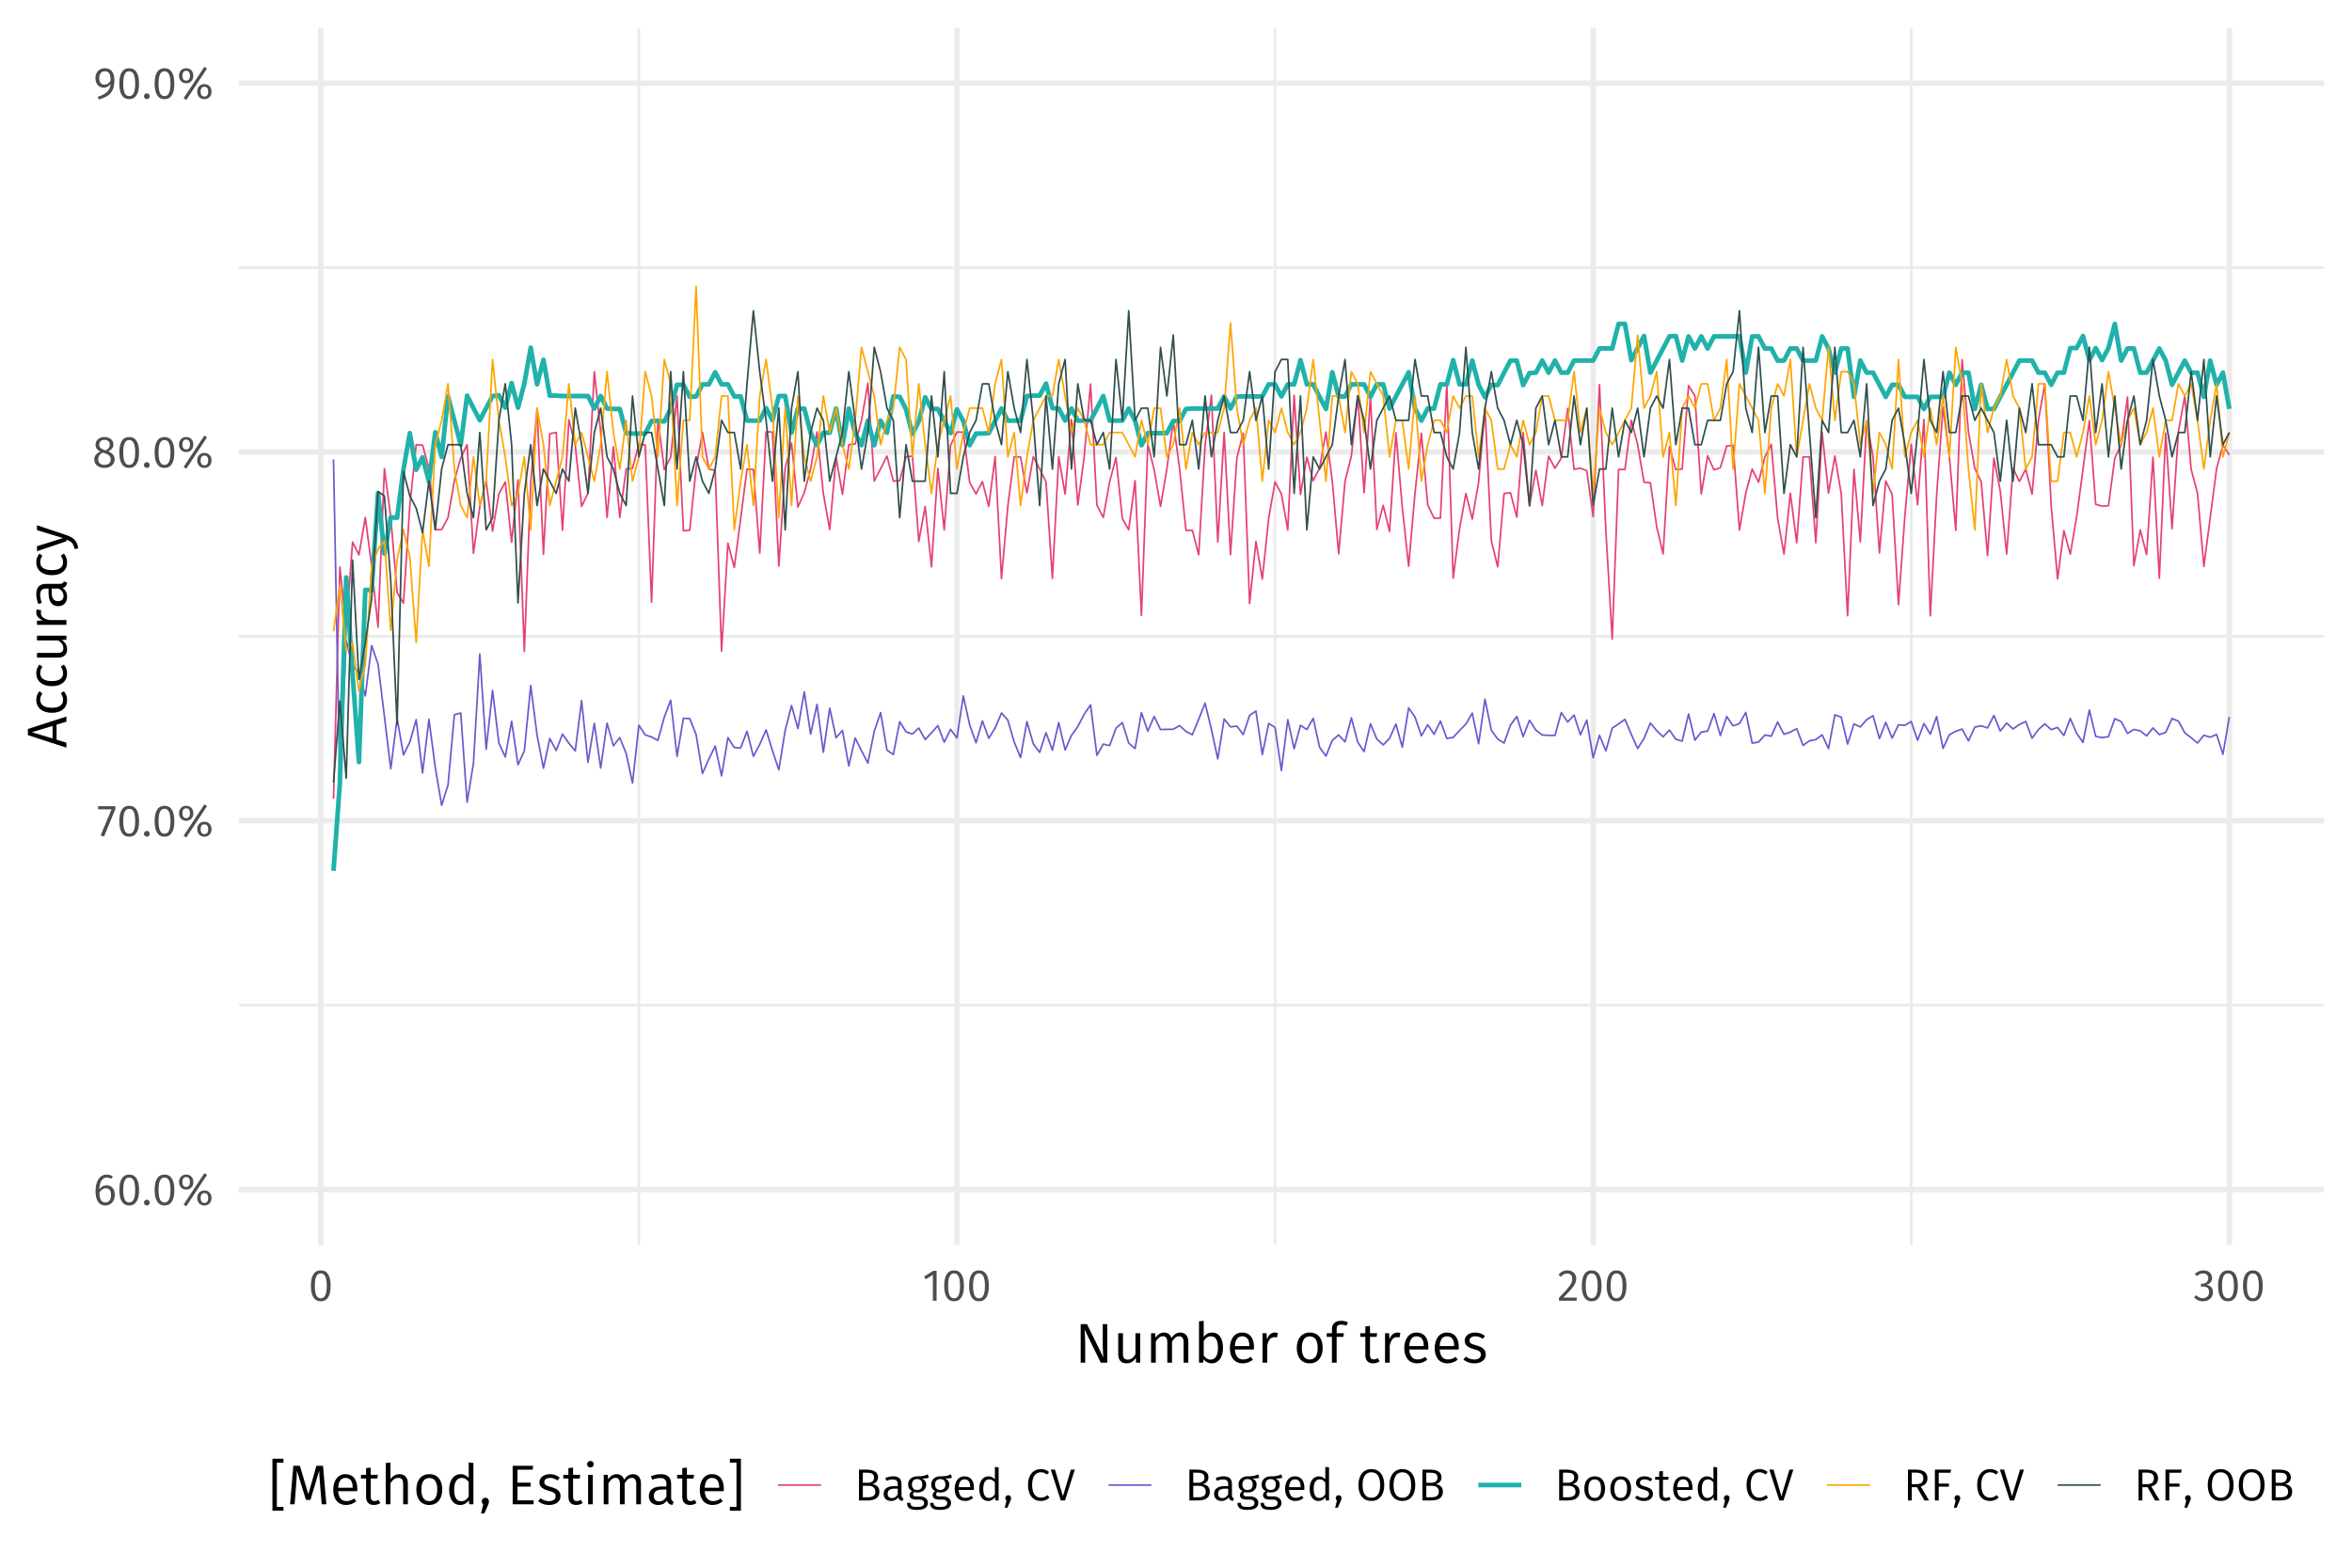 <?xml version="1.0" encoding="UTF-8"?>
<svg xmlns="http://www.w3.org/2000/svg" xmlns:xlink="http://www.w3.org/1999/xlink" width="756pt" height="504pt" viewBox="0 0 756 504" version="1.1">
<defs>
<g>
<symbol overflow="visible" id="glyph0-0">
<path style="stroke:none;" d="M 7.828 -15.125 L 1.766 -15.125 L 1.766 5.047 L 7.828 5.047 Z M 7.047 -14.375 L 7.047 4.297 L 2.562 4.297 L 2.562 -14.375 Z M 4.672 -6.5 C 4.109 -6.5 3.328 -6.328 3.328 -5.938 C 3.328 -5.75 3.453 -5.609 3.672 -5.609 C 3.734 -5.609 3.781 -5.625 3.859 -5.641 C 4.109 -5.766 4.312 -5.812 4.609 -5.812 C 5.328 -5.812 5.484 -5.375 5.484 -4.812 C 5.484 -4.047 5.219 -3.766 4.172 -3.703 L 4.172 -2.5 C 4.172 -2.281 4.344 -2.141 4.531 -2.141 C 4.703 -2.141 4.891 -2.281 4.891 -2.5 L 4.891 -3.141 C 5.859 -3.281 6.266 -3.828 6.266 -4.844 C 6.266 -5.703 5.906 -6.5 4.672 -6.5 Z M 4.531 -1.734 C 4.25 -1.734 4.031 -1.516 4.031 -1.219 C 4.031 -0.922 4.25 -0.688 4.531 -0.688 C 4.828 -0.688 5.047 -0.922 5.047 -1.219 C 5.047 -1.516 4.828 -1.734 4.531 -1.734 Z M 4.531 -1.734 "/>
</symbol>
<symbol overflow="visible" id="glyph0-1">
<path style="stroke:none;" d="M 4.391 -6.312 C 3.453 -6.312 2.672 -5.906 2.047 -5.016 C 2.109 -7.297 2.969 -8.797 4.406 -8.797 C 4.953 -8.797 5.453 -8.656 5.891 -8.391 L 6.375 -9.188 C 5.812 -9.547 5.203 -9.766 4.422 -9.766 C 2.188 -9.766 0.828 -7.672 0.828 -4.484 C 0.828 -1.766 1.703 0.172 4.016 0.172 C 5.703 0.172 7.031 -1.156 7.031 -3.25 C 7.031 -5.312 5.812 -6.312 4.391 -6.312 Z M 4.016 -0.797 C 2.672 -0.797 2.125 -1.859 2.062 -3.969 C 2.562 -4.797 3.297 -5.344 4.188 -5.344 C 5.125 -5.344 5.812 -4.781 5.812 -3.234 C 5.812 -1.766 5.203 -0.797 4.016 -0.797 Z M 4.016 -0.797 "/>
</symbol>
<symbol overflow="visible" id="glyph0-2">
<path style="stroke:none;" d="M 4 -9.766 C 1.891 -9.766 0.828 -8.031 0.828 -4.812 C 0.828 -1.594 1.891 0.172 4 0.172 C 6.125 0.172 7.172 -1.594 7.172 -4.797 C 7.172 -8.016 6.125 -9.766 4 -9.766 Z M 4 -8.797 C 5.25 -8.797 5.922 -7.672 5.922 -4.797 C 5.922 -1.938 5.25 -0.797 4 -0.797 C 2.75 -0.797 2.094 -1.938 2.094 -4.812 C 2.094 -7.672 2.75 -8.797 4 -8.797 Z M 4 -8.797 "/>
</symbol>
<symbol overflow="visible" id="glyph0-3">
<path style="stroke:none;" d="M 1.656 -1.688 C 1.141 -1.688 0.734 -1.266 0.734 -0.766 C 0.734 -0.25 1.141 0.172 1.656 0.172 C 2.203 0.172 2.594 -0.25 2.594 -0.766 C 2.594 -1.266 2.203 -1.688 1.656 -1.688 Z M 1.656 -1.688 "/>
</symbol>
<symbol overflow="visible" id="glyph0-4">
<path style="stroke:none;" d="M 8.812 -10.219 L 2.141 -0.125 L 3 0.422 L 9.672 -9.672 Z M 2.969 -9.766 C 1.641 -9.766 0.672 -8.844 0.672 -7.359 C 0.672 -5.875 1.641 -4.938 2.969 -4.938 C 4.312 -4.938 5.266 -5.875 5.266 -7.359 C 5.266 -8.844 4.312 -9.766 2.969 -9.766 Z M 2.969 -8.953 C 3.922 -8.953 4.172 -8.141 4.172 -7.359 C 4.172 -6.562 3.922 -5.781 2.969 -5.781 C 2.016 -5.781 1.75 -6.562 1.75 -7.359 C 1.75 -8.172 2.016 -8.953 2.969 -8.953 Z M 8.812 -4.656 C 7.484 -4.656 6.516 -3.734 6.516 -2.25 C 6.516 -0.766 7.484 0.172 8.812 0.172 C 10.156 0.172 11.109 -0.766 11.109 -2.25 C 11.109 -3.734 10.156 -4.656 8.812 -4.656 Z M 8.812 -3.812 C 9.781 -3.812 10.047 -3.031 10.047 -2.25 C 10.047 -1.438 9.781 -0.656 8.812 -0.656 C 7.875 -0.656 7.609 -1.453 7.609 -2.25 C 7.609 -3.047 7.875 -3.812 8.812 -3.812 Z M 8.812 -3.812 "/>
</symbol>
<symbol overflow="visible" id="glyph0-5">
<path style="stroke:none;" d="M 5.922 -9.625 L 0.375 -9.625 L 0.375 -8.625 L 4.703 -8.625 L 1.172 -0.234 L 2.281 0.125 L 5.922 -8.719 Z M 5.922 -9.625 "/>
</symbol>
<symbol overflow="visible" id="glyph0-6">
<path style="stroke:none;" d="M 5.172 -5.156 C 6.281 -5.719 6.828 -6.375 6.828 -7.344 C 6.828 -8.969 5.375 -9.766 3.953 -9.766 C 2.5 -9.766 1.078 -8.922 1.078 -7.312 C 1.078 -6.312 1.562 -5.594 2.625 -5.078 C 1.391 -4.547 0.672 -3.781 0.672 -2.531 C 0.672 -0.953 1.953 0.172 3.922 0.172 C 5.859 0.172 7.219 -0.953 7.219 -2.562 C 7.219 -3.781 6.516 -4.594 5.172 -5.156 Z M 3.953 -8.859 C 5.016 -8.859 5.641 -8.25 5.641 -7.297 C 5.641 -6.469 5.25 -5.953 4.344 -5.453 L 4.047 -5.547 C 2.906 -5.938 2.281 -6.328 2.281 -7.297 C 2.281 -8.297 2.938 -8.859 3.953 -8.859 Z M 3.938 -0.812 C 2.703 -0.812 1.938 -1.438 1.938 -2.531 C 1.938 -3.609 2.422 -4.297 3.453 -4.75 L 3.844 -4.625 C 5.391 -4.078 5.953 -3.609 5.953 -2.547 C 5.953 -1.484 5.172 -0.812 3.938 -0.812 Z M 3.938 -0.812 "/>
</symbol>
<symbol overflow="visible" id="glyph0-7">
<path style="stroke:none;" d="M 3.719 -9.766 C 2.047 -9.766 0.672 -8.594 0.672 -6.594 C 0.672 -4.703 1.828 -3.516 3.328 -3.516 C 4.312 -3.516 5.078 -4.031 5.531 -4.703 C 5.438 -2.469 3.906 -1.312 1.438 -0.609 L 1.734 0.297 C 5.188 -0.703 6.781 -2.062 6.781 -6 C 6.781 -8.281 5.781 -9.766 3.719 -9.766 Z M 3.578 -4.484 C 2.594 -4.484 1.906 -5.156 1.906 -6.562 C 1.906 -8 2.578 -8.797 3.75 -8.797 C 5 -8.797 5.594 -7.922 5.547 -5.734 C 5.062 -4.953 4.422 -4.484 3.578 -4.484 Z M 3.578 -4.484 "/>
</symbol>
<symbol overflow="visible" id="glyph0-8">
<path style="stroke:none;" d="M 4.547 -9.625 L 3.484 -9.625 L 0.531 -7.797 L 1.062 -6.922 L 3.344 -8.328 L 3.344 0 L 4.547 0 Z M 4.547 -9.625 "/>
</symbol>
<symbol overflow="visible" id="glyph0-9">
<path style="stroke:none;" d="M 3.266 -9.766 C 2.078 -9.766 1.172 -9.297 0.391 -8.344 L 1.188 -7.703 C 1.812 -8.422 2.375 -8.766 3.219 -8.766 C 4.172 -8.766 4.844 -8.156 4.844 -7.109 C 4.844 -5.5 4 -4.562 0.578 -0.969 L 0.578 0 L 6.188 0 L 6.344 -1.016 L 1.953 -1.016 C 4.969 -4.078 6.109 -5.328 6.109 -7.156 C 6.109 -8.641 5.016 -9.766 3.266 -9.766 Z M 3.266 -9.766 "/>
</symbol>
<symbol overflow="visible" id="glyph0-10">
<path style="stroke:none;" d="M 3.234 -9.766 C 2.188 -9.766 1.312 -9.391 0.5 -8.641 L 1.141 -7.922 C 1.797 -8.531 2.391 -8.781 3.156 -8.781 C 4.156 -8.781 4.812 -8.219 4.812 -7.266 C 4.812 -6.094 3.984 -5.5 3.031 -5.5 L 2.531 -5.5 L 2.391 -4.562 L 3.094 -4.562 C 4.297 -4.562 5.062 -4.141 5.062 -2.766 C 5.062 -1.594 4.312 -0.828 3.047 -0.828 C 2.266 -0.828 1.609 -1.109 0.969 -1.781 L 0.234 -1.109 C 0.969 -0.25 1.938 0.172 3.094 0.172 C 5.078 0.172 6.328 -1.078 6.328 -2.766 C 6.328 -4.234 5.359 -5.016 4.156 -5.109 C 5.234 -5.359 6.031 -6.094 6.031 -7.328 C 6.031 -8.641 5.031 -9.766 3.234 -9.766 Z M 3.234 -9.766 "/>
</symbol>
<symbol overflow="visible" id="glyph0-11">
<path style="stroke:none;" d="M 5.766 -5.25 C 6.734 -5.453 7.609 -6.188 7.609 -7.422 C 7.609 -9.141 6.188 -9.906 3.781 -9.906 L 1.484 -9.906 L 1.484 0 L 4.203 0 C 6.484 0 8.047 -0.75 8.047 -2.812 C 8.047 -4.5 6.922 -5.062 5.766 -5.25 Z M 3.922 -8.922 C 5.438 -8.922 6.328 -8.578 6.328 -7.328 C 6.328 -6.25 5.469 -5.672 4.344 -5.672 L 2.719 -5.672 L 2.719 -8.922 Z M 4.203 -1.016 L 2.719 -1.016 L 2.719 -4.703 L 4.469 -4.703 C 5.688 -4.703 6.734 -4.219 6.734 -2.812 C 6.734 -1.359 5.688 -1.016 4.203 -1.016 Z M 4.203 -1.016 "/>
</symbol>
<symbol overflow="visible" id="glyph0-12">
<path style="stroke:none;" d="M 6.422 -1.75 L 6.422 -5.266 C 6.422 -6.828 5.609 -7.75 3.797 -7.75 C 2.969 -7.75 2.141 -7.578 1.234 -7.234 L 1.547 -6.344 C 2.312 -6.609 3.016 -6.75 3.594 -6.75 C 4.688 -6.75 5.219 -6.328 5.219 -5.203 L 5.219 -4.594 L 3.969 -4.594 C 1.906 -4.594 0.688 -3.734 0.688 -2.125 C 0.688 -0.766 1.578 0.172 3.078 0.172 C 4.016 0.172 4.828 -0.188 5.359 -1 C 5.562 -0.234 6.031 0.078 6.766 0.172 L 7.062 -0.672 C 6.656 -0.828 6.422 -1.031 6.422 -1.75 Z M 3.359 -0.75 C 2.453 -0.75 1.969 -1.25 1.969 -2.172 C 1.969 -3.25 2.719 -3.781 4.141 -3.781 L 5.219 -3.781 L 5.219 -1.984 C 4.781 -1.172 4.172 -0.75 3.359 -0.75 Z M 3.359 -0.75 "/>
</symbol>
<symbol overflow="visible" id="glyph0-13">
<path style="stroke:none;" d="M 7.047 -8.391 C 6.188 -8 5.531 -7.703 3.609 -7.75 C 1.938 -7.75 0.734 -6.672 0.734 -5.125 C 0.734 -4.141 1.141 -3.469 2 -3.016 C 1.469 -2.672 1.188 -2.188 1.188 -1.688 C 1.188 -0.938 1.781 -0.281 3.109 -0.281 L 4.312 -0.281 C 5.281 -0.281 5.875 0.094 5.875 0.844 C 5.875 1.641 5.281 2.094 3.609 2.094 C 1.922 2.094 1.484 1.688 1.484 0.781 L 0.391 0.781 C 0.391 2.312 1.188 3.047 3.609 3.047 C 5.938 3.047 7.109 2.219 7.109 0.766 C 7.109 -0.422 6.094 -1.297 4.547 -1.297 L 3.344 -1.297 C 2.531 -1.297 2.312 -1.578 2.312 -1.938 C 2.312 -2.25 2.469 -2.516 2.719 -2.688 C 3.031 -2.594 3.344 -2.547 3.688 -2.547 C 5.469 -2.547 6.547 -3.609 6.547 -5.094 C 6.547 -6.016 6.094 -6.656 5.219 -7.047 C 6.094 -7.062 6.797 -7.094 7.406 -7.281 Z M 3.609 -6.875 C 4.734 -6.875 5.297 -6.25 5.297 -5.125 C 5.297 -4 4.719 -3.359 3.641 -3.359 C 2.578 -3.359 1.969 -4.062 1.969 -5.125 C 1.969 -6.141 2.531 -6.875 3.609 -6.875 Z M 3.609 -6.875 "/>
</symbol>
<symbol overflow="visible" id="glyph0-14">
<path style="stroke:none;" d="M 7.047 -4.031 C 7.047 -6.328 6 -7.75 3.969 -7.75 C 2.031 -7.75 0.844 -6.094 0.844 -3.719 C 0.844 -1.312 2.078 0.172 4.156 0.172 C 5.203 0.172 6.031 -0.188 6.766 -0.781 L 6.234 -1.5 C 5.578 -1.031 5.016 -0.828 4.25 -0.828 C 3.094 -0.828 2.266 -1.547 2.125 -3.375 L 7.016 -3.375 C 7.031 -3.531 7.047 -3.781 7.047 -4.031 Z M 5.844 -4.266 L 2.125 -4.266 C 2.234 -6.031 2.938 -6.781 3.984 -6.781 C 5.25 -6.781 5.844 -5.906 5.844 -4.375 Z M 5.844 -4.266 "/>
</symbol>
<symbol overflow="visible" id="glyph0-15">
<path style="stroke:none;" d="M 5.953 -10.781 L 5.953 -6.797 C 5.453 -7.312 4.812 -7.75 3.891 -7.75 C 2.031 -7.75 0.922 -6.078 0.922 -3.766 C 0.922 -1.391 1.938 0.172 3.781 0.172 C 4.734 0.172 5.5 -0.312 5.984 -1.062 L 6.109 0 L 7.156 0 L 7.156 -10.625 Z M 4.016 -0.797 C 2.875 -0.797 2.219 -1.75 2.219 -3.781 C 2.219 -5.797 2.969 -6.781 4.156 -6.781 C 4.938 -6.781 5.484 -6.375 5.953 -5.766 L 5.953 -1.984 C 5.453 -1.219 4.891 -0.797 4.016 -0.797 Z M 4.016 -0.797 "/>
</symbol>
<symbol overflow="visible" id="glyph0-16">
<path style="stroke:none;" d="M 1.656 -1.688 C 1.141 -1.688 0.734 -1.266 0.734 -0.766 C 0.734 -0.453 0.891 -0.156 1.125 0.016 L 0.547 2.344 L 1.406 2.344 L 2.344 0.203 C 2.516 -0.188 2.594 -0.469 2.594 -0.766 C 2.594 -1.266 2.203 -1.688 1.656 -1.688 Z M 1.656 -1.688 "/>
</symbol>
<symbol overflow="visible" id="glyph0-17">
<path style="stroke:none;" d=""/>
</symbol>
<symbol overflow="visible" id="glyph0-18">
<path style="stroke:none;" d="M 4.922 -10.078 C 2.672 -10.078 0.828 -8.328 0.828 -4.953 C 0.828 -1.625 2.562 0.172 4.938 0.172 C 6.25 0.172 7.172 -0.359 7.734 -0.922 L 7.109 -1.719 C 6.547 -1.281 5.938 -0.891 4.984 -0.891 C 3.406 -0.891 2.156 -2.062 2.156 -4.953 C 2.156 -8 3.438 -9.047 5 -9.047 C 5.719 -9.047 6.312 -8.812 6.938 -8.312 L 7.625 -9.125 C 6.844 -9.734 6.156 -10.078 4.922 -10.078 Z M 4.922 -10.078 "/>
</symbol>
<symbol overflow="visible" id="glyph0-19">
<path style="stroke:none;" d="M 7.844 -9.906 L 6.578 -9.906 L 4.016 -1.344 L 1.469 -9.906 L 0.109 -9.906 L 3.328 0 L 4.688 0 Z M 7.844 -9.906 "/>
</symbol>
<symbol overflow="visible" id="glyph0-20">
<path style="stroke:none;" d="M 4.984 -10.078 C 2.531 -10.078 0.828 -8.203 0.828 -4.922 C 0.828 -1.609 2.516 0.172 4.984 0.172 C 7.469 0.172 9.141 -1.672 9.141 -4.938 C 9.141 -8.281 7.453 -10.078 4.984 -10.078 Z M 4.984 -9.047 C 6.734 -9.047 7.812 -7.844 7.812 -4.938 C 7.812 -2.047 6.719 -0.859 4.984 -0.859 C 3.312 -0.859 2.156 -2.047 2.156 -4.922 C 2.156 -7.844 3.281 -9.047 4.984 -9.047 Z M 4.984 -9.047 "/>
</symbol>
<symbol overflow="visible" id="glyph0-21">
<path style="stroke:none;" d="M 4.188 -7.75 C 2.078 -7.75 0.844 -6.156 0.844 -3.781 C 0.844 -1.375 2.062 0.172 4.172 0.172 C 6.297 0.172 7.516 -1.422 7.516 -3.797 C 7.516 -6.219 6.328 -7.75 4.188 -7.75 Z M 4.188 -6.766 C 5.5 -6.766 6.219 -5.812 6.219 -3.797 C 6.219 -1.766 5.484 -0.812 4.172 -0.812 C 2.859 -0.812 2.141 -1.766 2.141 -3.781 C 2.141 -5.812 2.891 -6.766 4.188 -6.766 Z M 4.188 -6.766 "/>
</symbol>
<symbol overflow="visible" id="glyph0-22">
<path style="stroke:none;" d="M 3.422 -7.75 C 1.875 -7.75 0.734 -6.891 0.734 -5.688 C 0.734 -4.625 1.391 -3.953 3.016 -3.516 C 4.516 -3.109 4.891 -2.828 4.891 -2.031 C 4.891 -1.266 4.219 -0.812 3.219 -0.812 C 2.359 -0.812 1.672 -1.094 1.047 -1.562 L 0.406 -0.828 C 1.062 -0.25 1.953 0.172 3.234 0.172 C 4.766 0.172 6.172 -0.562 6.172 -2.109 C 6.172 -3.422 5.266 -4.031 3.672 -4.453 C 2.422 -4.781 1.984 -5.078 1.984 -5.719 C 1.984 -6.375 2.562 -6.781 3.453 -6.781 C 4.172 -6.781 4.75 -6.562 5.438 -6.125 L 5.953 -6.891 C 5.234 -7.438 4.453 -7.75 3.422 -7.75 Z M 3.422 -7.75 "/>
</symbol>
<symbol overflow="visible" id="glyph0-23">
<path style="stroke:none;" d="M 4.688 -1.156 C 4.312 -0.938 3.984 -0.828 3.625 -0.828 C 2.953 -0.828 2.672 -1.203 2.672 -2 L 2.672 -6.641 L 4.375 -6.641 L 4.516 -7.578 L 2.672 -7.578 L 2.672 -9.453 L 1.469 -9.328 L 1.469 -7.578 L 0.156 -7.578 L 0.156 -6.641 L 1.469 -6.641 L 1.469 -1.938 C 1.469 -0.562 2.219 0.172 3.469 0.172 C 4.109 0.172 4.656 0 5.141 -0.328 Z M 4.688 -1.156 "/>
</symbol>
<symbol overflow="visible" id="glyph0-24">
<path style="stroke:none;" d="M 6.781 0 L 8.266 0 L 5.594 -4.484 C 7 -4.891 7.75 -5.719 7.75 -7.125 C 7.75 -8.953 6.484 -9.906 4.031 -9.906 L 1.484 -9.906 L 1.484 0 L 2.719 0 L 2.719 -4.266 L 4.359 -4.266 Z M 2.719 -5.234 L 2.719 -8.938 L 4.016 -8.938 C 5.703 -8.938 6.422 -8.391 6.422 -7.125 C 6.422 -5.766 5.609 -5.234 4.172 -5.234 Z M 2.719 -5.234 "/>
</symbol>
<symbol overflow="visible" id="glyph0-25">
<path style="stroke:none;" d="M 1.484 0 L 2.719 0 L 2.719 -4.422 L 6 -4.422 L 6 -5.422 L 2.719 -5.422 L 2.719 -8.906 L 6.531 -8.906 L 6.672 -9.906 L 1.484 -9.906 Z M 1.484 0 "/>
</symbol>
<symbol overflow="visible" id="glyph1-0">
<path style="stroke:none;" d="M 9.781 -18.906 L 2.219 -18.906 L 2.219 6.297 L 9.781 6.297 Z M 8.797 -17.969 L 8.797 5.359 L 3.203 5.359 L 3.203 -17.969 Z M 5.828 -8.125 C 5.125 -8.125 4.156 -7.906 4.156 -7.422 C 4.156 -7.188 4.312 -7 4.594 -7 C 4.656 -7 4.734 -7.016 4.828 -7.062 C 5.125 -7.203 5.375 -7.25 5.766 -7.25 C 6.656 -7.25 6.859 -6.719 6.859 -6.016 C 6.859 -5.062 6.516 -4.703 5.219 -4.625 L 5.219 -3.109 C 5.219 -2.844 5.438 -2.688 5.672 -2.688 C 5.891 -2.688 6.125 -2.844 6.125 -3.109 L 6.125 -3.922 C 7.328 -4.109 7.828 -4.781 7.828 -6.047 C 7.828 -7.125 7.375 -8.125 5.828 -8.125 Z M 5.672 -2.156 C 5.312 -2.156 5.047 -1.891 5.047 -1.531 C 5.047 -1.156 5.312 -0.859 5.672 -0.859 C 6.031 -0.859 6.297 -1.156 6.297 -1.531 C 6.297 -1.891 6.031 -2.156 5.672 -2.156 Z M 5.672 -2.156 "/>
</symbol>
<symbol overflow="visible" id="glyph1-1">
<path style="stroke:none;" d="M 10.406 -12.391 L 8.953 -12.391 L 8.953 -5.453 C 8.953 -3.922 9.109 -2.031 9.141 -1.688 L 3.891 -12.391 L 1.859 -12.391 L 1.859 0 L 3.312 0 L 3.312 -5.969 C 3.312 -8.266 3.188 -9.688 3.094 -10.672 L 8.312 0 L 10.406 0 Z M 10.406 -12.391 "/>
</symbol>
<symbol overflow="visible" id="glyph1-2">
<path style="stroke:none;" d="M 8.719 -9.469 L 7.203 -9.469 L 7.203 -2.688 C 6.609 -1.688 5.812 -0.984 4.734 -0.984 C 3.656 -0.984 3.188 -1.5 3.188 -2.844 L 3.188 -9.469 L 1.672 -9.469 L 1.672 -2.688 C 1.672 -0.828 2.641 0.219 4.312 0.219 C 5.688 0.219 6.594 -0.375 7.297 -1.531 L 7.422 0 L 8.719 0 Z M 8.719 -9.469 "/>
</symbol>
<symbol overflow="visible" id="glyph1-3">
<path style="stroke:none;" d="M 11.203 -9.688 C 9.922 -9.688 9.016 -8.969 8.328 -7.922 C 7.984 -9.016 7.141 -9.688 5.953 -9.688 C 4.734 -9.688 3.859 -9.016 3.188 -8.047 L 3.062 -9.469 L 1.766 -9.469 L 1.766 0 L 3.281 0 L 3.281 -6.75 C 3.922 -7.797 4.547 -8.5 5.594 -8.5 C 6.375 -8.5 6.984 -8.031 6.984 -6.562 L 6.984 0 L 8.5 0 L 8.5 -6.75 C 9.156 -7.797 9.781 -8.5 10.828 -8.5 C 11.609 -8.5 12.219 -8.031 12.219 -6.562 L 12.219 0 L 13.734 0 L 13.734 -6.781 C 13.734 -8.562 12.75 -9.688 11.203 -9.688 Z M 11.203 -9.688 "/>
</symbol>
<symbol overflow="visible" id="glyph1-4">
<path style="stroke:none;" d="M 6 -9.688 C 4.828 -9.688 3.922 -9.141 3.281 -8.266 L 3.281 -13.469 L 1.766 -13.281 L 1.766 0 L 3.078 0 L 3.234 -1.062 C 3.891 -0.281 4.719 0.219 5.797 0.219 C 8.094 0.219 9.484 -1.766 9.484 -4.75 C 9.484 -7.906 8.141 -9.688 6 -9.688 Z M 5.453 -0.984 C 4.547 -0.984 3.781 -1.531 3.281 -2.297 L 3.281 -6.969 C 3.781 -7.766 4.5 -8.484 5.578 -8.484 C 6.969 -8.484 7.859 -7.469 7.859 -4.75 C 7.859 -2.125 6.891 -0.984 5.453 -0.984 Z M 5.453 -0.984 "/>
</symbol>
<symbol overflow="visible" id="glyph1-5">
<path style="stroke:none;" d="M 8.797 -5.047 C 8.797 -7.906 7.484 -9.688 4.953 -9.688 C 2.531 -9.688 1.062 -7.609 1.062 -4.641 C 1.062 -1.641 2.594 0.219 5.203 0.219 C 6.5 0.219 7.547 -0.234 8.453 -0.969 L 7.797 -1.875 C 6.969 -1.297 6.266 -1.031 5.312 -1.031 C 3.875 -1.031 2.828 -1.922 2.656 -4.219 L 8.766 -4.219 C 8.781 -4.406 8.797 -4.719 8.797 -5.047 Z M 7.312 -5.328 L 2.656 -5.328 C 2.797 -7.547 3.672 -8.484 4.984 -8.484 C 6.547 -8.484 7.312 -7.375 7.312 -5.469 Z M 7.312 -5.328 "/>
</symbol>
<symbol overflow="visible" id="glyph1-6">
<path style="stroke:none;" d="M 5.766 -9.688 C 4.594 -9.688 3.703 -8.953 3.203 -7.484 L 3.062 -9.469 L 1.766 -9.469 L 1.766 0 L 3.281 0 L 3.281 -5.547 C 3.703 -7.359 4.391 -8.203 5.594 -8.203 C 5.938 -8.203 6.141 -8.172 6.422 -8.094 L 6.703 -9.578 C 6.422 -9.641 6.078 -9.688 5.766 -9.688 Z M 5.766 -9.688 "/>
</symbol>
<symbol overflow="visible" id="glyph1-7">
<path style="stroke:none;" d=""/>
</symbol>
<symbol overflow="visible" id="glyph1-8">
<path style="stroke:none;" d="M 5.234 -9.688 C 2.594 -9.688 1.062 -7.688 1.062 -4.719 C 1.062 -1.703 2.578 0.219 5.219 0.219 C 7.859 0.219 9.391 -1.781 9.391 -4.75 C 9.391 -7.781 7.906 -9.688 5.234 -9.688 Z M 5.234 -8.453 C 6.875 -8.453 7.781 -7.25 7.781 -4.75 C 7.781 -2.219 6.859 -1.016 5.219 -1.016 C 3.578 -1.016 2.688 -2.219 2.688 -4.719 C 2.688 -7.25 3.625 -8.453 5.234 -8.453 Z M 5.234 -8.453 "/>
</symbol>
<symbol overflow="visible" id="glyph1-9">
<path style="stroke:none;" d="M 4.875 -12.234 C 5.375 -12.234 5.938 -12.156 6.547 -11.875 L 7.031 -12.984 C 6.297 -13.297 5.672 -13.469 4.781 -13.469 C 2.938 -13.469 1.906 -12.391 1.906 -10.812 L 1.906 -9.469 L 0.234 -9.469 L 0.234 -8.297 L 1.906 -8.297 L 1.906 0 L 3.422 0 L 3.422 -8.297 L 5.594 -8.297 L 5.766 -9.469 L 3.422 -9.469 L 3.422 -10.828 C 3.422 -11.797 3.812 -12.234 4.875 -12.234 Z M 4.875 -12.234 "/>
</symbol>
<symbol overflow="visible" id="glyph1-10">
<path style="stroke:none;" d="M 5.844 -1.438 C 5.375 -1.172 4.984 -1.047 4.531 -1.047 C 3.688 -1.047 3.344 -1.516 3.344 -2.5 L 3.344 -8.297 L 5.469 -8.297 L 5.641 -9.469 L 3.344 -9.469 L 3.344 -11.812 L 1.844 -11.641 L 1.844 -9.469 L 0.203 -9.469 L 0.203 -8.297 L 1.844 -8.297 L 1.844 -2.438 C 1.844 -0.703 2.766 0.219 4.344 0.219 C 5.125 0.219 5.812 0 6.422 -0.406 Z M 5.844 -1.438 "/>
</symbol>
<symbol overflow="visible" id="glyph1-11">
<path style="stroke:none;" d="M 4.266 -9.688 C 2.344 -9.688 0.922 -8.609 0.922 -7.109 C 0.922 -5.781 1.734 -4.938 3.766 -4.391 C 5.641 -3.891 6.125 -3.531 6.125 -2.531 C 6.125 -1.578 5.281 -1.016 4.016 -1.016 C 2.953 -1.016 2.094 -1.375 1.312 -1.938 L 0.5 -1.031 C 1.328 -0.312 2.453 0.219 4.047 0.219 C 5.953 0.219 7.703 -0.703 7.703 -2.625 C 7.703 -4.281 6.594 -5.047 4.594 -5.562 C 3.031 -5.969 2.484 -6.344 2.484 -7.141 C 2.484 -7.953 3.203 -8.484 4.312 -8.484 C 5.219 -8.484 5.938 -8.203 6.781 -7.656 L 7.438 -8.609 C 6.531 -9.281 5.562 -9.688 4.266 -9.688 Z M 4.266 -9.688 "/>
</symbol>
<symbol overflow="visible" id="glyph1-12">
<path style="stroke:none;" d="M 4.812 -14.656 L 1.266 -14.656 L 1.266 2.062 L 4.812 2.062 L 4.812 0.828 L 2.688 0.828 L 2.688 -13.391 L 4.812 -13.391 Z M 4.812 -14.656 "/>
</symbol>
<symbol overflow="visible" id="glyph1-13">
<path style="stroke:none;" d="M 11.75 -12.391 L 9.625 -12.391 L 7.031 -3.219 L 4.312 -12.391 L 2.203 -12.391 L 1.156 0 L 2.625 0 L 3.062 -5.578 C 3.219 -7.422 3.328 -9.406 3.344 -10.812 L 6.266 -1.422 L 7.719 -1.422 L 10.516 -10.797 C 10.531 -9.75 10.672 -7.625 10.859 -5.672 L 11.328 0 L 12.828 0 Z M 11.75 -12.391 "/>
</symbol>
<symbol overflow="visible" id="glyph1-14">
<path style="stroke:none;" d="M 6.156 -9.688 C 4.938 -9.688 3.984 -9.078 3.281 -8.125 L 3.281 -13.453 L 1.766 -13.266 L 1.766 0 L 3.281 0 L 3.281 -6.766 C 3.922 -7.797 4.703 -8.5 5.781 -8.5 C 6.75 -8.5 7.359 -8.031 7.359 -6.562 L 7.359 0 L 8.875 0 L 8.875 -6.781 C 8.875 -8.562 7.859 -9.688 6.156 -9.688 Z M 6.156 -9.688 "/>
</symbol>
<symbol overflow="visible" id="glyph1-15">
<path style="stroke:none;" d="M 7.438 -13.469 L 7.438 -8.5 C 6.828 -9.141 6.016 -9.688 4.859 -9.688 C 2.531 -9.688 1.156 -7.594 1.156 -4.703 C 1.156 -1.734 2.438 0.219 4.719 0.219 C 5.922 0.219 6.875 -0.391 7.469 -1.328 L 7.625 0 L 8.953 0 L 8.953 -13.281 Z M 5.016 -0.984 C 3.594 -0.984 2.766 -2.203 2.766 -4.719 C 2.766 -7.234 3.703 -8.484 5.188 -8.484 C 6.172 -8.484 6.859 -7.969 7.438 -7.203 L 7.438 -2.484 C 6.797 -1.531 6.125 -0.984 5.016 -0.984 Z M 5.016 -0.984 "/>
</symbol>
<symbol overflow="visible" id="glyph1-16">
<path style="stroke:none;" d="M 2.062 -2.109 C 1.422 -2.109 0.922 -1.578 0.922 -0.953 C 0.922 -0.562 1.109 -0.203 1.406 0.016 L 0.688 2.938 L 1.766 2.938 L 2.938 0.25 C 3.156 -0.234 3.234 -0.578 3.234 -0.953 C 3.234 -1.578 2.75 -2.109 2.062 -2.109 Z M 2.062 -2.109 "/>
</symbol>
<symbol overflow="visible" id="glyph1-17">
<path style="stroke:none;" d="M 8.453 -12.391 L 1.859 -12.391 L 1.859 0 L 8.594 0 L 8.594 -1.266 L 3.406 -1.266 L 3.406 -5.688 L 7.625 -5.688 L 7.625 -6.953 L 3.406 -6.953 L 3.406 -11.125 L 8.281 -11.125 Z M 8.453 -12.391 "/>
</symbol>
<symbol overflow="visible" id="glyph1-18">
<path style="stroke:none;" d="M 2.5 -13.938 C 1.875 -13.938 1.438 -13.484 1.438 -12.891 C 1.438 -12.297 1.875 -11.844 2.5 -11.844 C 3.156 -11.844 3.578 -12.297 3.578 -12.891 C 3.578 -13.484 3.156 -13.938 2.5 -13.938 Z M 3.281 -9.469 L 1.766 -9.469 L 1.766 0 L 3.281 0 Z M 3.281 -9.469 "/>
</symbol>
<symbol overflow="visible" id="glyph1-19">
<path style="stroke:none;" d="M 8.031 -2.172 L 8.031 -6.562 C 8.031 -8.531 7 -9.688 4.75 -9.688 C 3.703 -9.688 2.688 -9.469 1.547 -9.031 L 1.922 -7.922 C 2.891 -8.266 3.766 -8.438 4.484 -8.438 C 5.844 -8.438 6.516 -7.906 6.516 -6.5 L 6.516 -5.734 L 4.969 -5.734 C 2.375 -5.734 0.859 -4.656 0.859 -2.641 C 0.859 -0.953 1.984 0.219 3.859 0.219 C 5.016 0.219 6.031 -0.234 6.703 -1.234 C 6.953 -0.281 7.547 0.094 8.453 0.219 L 8.812 -0.844 C 8.312 -1.031 8.031 -1.297 8.031 -2.172 Z M 4.188 -0.938 C 3.062 -0.938 2.469 -1.562 2.469 -2.719 C 2.469 -4.062 3.406 -4.734 5.172 -4.734 L 6.516 -4.734 L 6.516 -2.484 C 5.969 -1.453 5.219 -0.938 4.188 -0.938 Z M 4.188 -0.938 "/>
</symbol>
<symbol overflow="visible" id="glyph1-20">
<path style="stroke:none;" d="M 4.516 -14.656 L 0.969 -14.656 L 0.969 -13.391 L 3.094 -13.391 L 3.094 0.828 L 0.969 0.828 L 0.969 2.062 L 4.516 2.062 Z M 4.516 -14.656 "/>
</symbol>
<symbol overflow="visible" id="glyph2-0">
<path style="stroke:none;" d="M -18.906 -9.781 L -18.906 -2.219 L 6.297 -2.219 L 6.297 -9.781 Z M -17.969 -8.797 L 5.359 -8.797 L 5.359 -3.203 L -17.969 -3.203 Z M -8.125 -5.828 C -8.125 -5.125 -7.906 -4.156 -7.422 -4.156 C -7.188 -4.156 -7 -4.312 -7 -4.594 C -7 -4.656 -7.016 -4.734 -7.062 -4.828 C -7.203 -5.125 -7.25 -5.375 -7.25 -5.766 C -7.25 -6.656 -6.719 -6.859 -6.016 -6.859 C -5.062 -6.859 -4.703 -6.516 -4.625 -5.219 L -3.109 -5.219 C -2.844 -5.219 -2.688 -5.438 -2.688 -5.672 C -2.688 -5.891 -2.844 -6.125 -3.109 -6.125 L -3.922 -6.125 C -4.109 -7.328 -4.781 -7.828 -6.047 -7.828 C -7.125 -7.828 -8.125 -7.375 -8.125 -5.828 Z M -2.156 -5.672 C -2.156 -5.312 -1.891 -5.047 -1.531 -5.047 C -1.156 -5.047 -0.859 -5.312 -0.859 -5.672 C -0.859 -6.031 -1.156 -6.297 -1.531 -6.297 C -1.891 -6.297 -2.156 -6.031 -2.156 -5.672 Z M -2.156 -5.672 "/>
</symbol>
<symbol overflow="visible" id="glyph2-1">
<path style="stroke:none;" d="M 0 -8.484 L 0 -10.141 L -12.391 -6.141 L -12.391 -4.156 L 0 -0.141 L 0 -1.734 L -3.172 -2.703 L -3.172 -7.531 Z M -4.453 -3.078 L -11.094 -5.109 L -4.453 -7.125 Z M -4.453 -3.078 "/>
</symbol>
<symbol overflow="visible" id="glyph2-2">
<path style="stroke:none;" d="M -9.688 -5.172 C -9.688 -2.625 -7.688 -1.062 -4.656 -1.062 C -1.609 -1.062 0.219 -2.641 0.219 -5.172 C 0.219 -6.25 -0.141 -7.203 -0.828 -8.016 L -1.812 -7.312 C -1.328 -6.609 -1.078 -6.031 -1.078 -5.219 C -1.078 -3.672 -2.156 -2.688 -4.688 -2.688 C -7.219 -2.688 -8.422 -3.672 -8.422 -5.219 C -8.422 -6.031 -8.188 -6.641 -7.719 -7.266 L -8.672 -8.016 C -9.391 -7.141 -9.688 -6.266 -9.688 -5.172 Z M -9.688 -5.172 "/>
</symbol>
<symbol overflow="visible" id="glyph2-3">
<path style="stroke:none;" d="M -9.469 -8.719 L -9.469 -7.203 L -2.688 -7.203 C -1.688 -6.609 -0.984 -5.812 -0.984 -4.734 C -0.984 -3.656 -1.5 -3.188 -2.844 -3.188 L -9.469 -3.188 L -9.469 -1.672 L -2.688 -1.672 C -0.828 -1.672 0.219 -2.641 0.219 -4.312 C 0.219 -5.688 -0.375 -6.594 -1.531 -7.297 L 0 -7.422 L 0 -8.719 Z M -9.469 -8.719 "/>
</symbol>
<symbol overflow="visible" id="glyph2-4">
<path style="stroke:none;" d="M -9.688 -5.766 C -9.688 -4.594 -8.953 -3.703 -7.484 -3.203 L -9.469 -3.062 L -9.469 -1.766 L 0 -1.766 L 0 -3.281 L -5.547 -3.281 C -7.359 -3.703 -8.203 -4.391 -8.203 -5.594 C -8.203 -5.938 -8.172 -6.141 -8.094 -6.422 L -9.578 -6.703 C -9.641 -6.422 -9.688 -6.078 -9.688 -5.766 Z M -9.688 -5.766 "/>
</symbol>
<symbol overflow="visible" id="glyph2-5">
<path style="stroke:none;" d="M -2.172 -8.031 L -6.562 -8.031 C -8.531 -8.031 -9.688 -7 -9.688 -4.75 C -9.688 -3.703 -9.469 -2.688 -9.031 -1.547 L -7.922 -1.922 C -8.266 -2.891 -8.438 -3.766 -8.438 -4.484 C -8.438 -5.844 -7.906 -6.516 -6.5 -6.516 L -5.734 -6.516 L -5.734 -4.969 C -5.734 -2.375 -4.656 -0.859 -2.641 -0.859 C -0.953 -0.859 0.219 -1.984 0.219 -3.859 C 0.219 -5.016 -0.234 -6.031 -1.234 -6.703 C -0.281 -6.953 0.094 -7.547 0.219 -8.453 L -0.844 -8.812 C -1.031 -8.312 -1.297 -8.031 -2.172 -8.031 Z M -0.938 -4.188 C -0.938 -3.062 -1.562 -2.469 -2.719 -2.469 C -4.062 -2.469 -4.734 -3.406 -4.734 -5.172 L -4.734 -6.516 L -2.484 -6.516 C -1.453 -5.969 -0.938 -5.219 -0.938 -4.188 Z M -0.938 -4.188 "/>
</symbol>
<symbol overflow="visible" id="glyph2-6">
<path style="stroke:none;" d="M -9.469 -8.547 L -9.469 -6.984 L -1.094 -4.422 L -9.469 -1.812 L -9.469 -0.203 L 0 -3.406 L 0 -3.922 C 1.516 -3.359 2.25 -2.844 2.609 -0.922 L 3.797 -1.094 C 3.469 -3.641 2.062 -4.703 0.047 -5.359 Z M -9.469 -8.547 "/>
</symbol>
</g>
<clipPath id="clip1">
  <path d="M 76.727 322 L 747.035 322 L 747.035 324 L 76.727 324 Z M 76.727 322 "/>
</clipPath>
<clipPath id="clip2">
  <path d="M 76.727 204 L 747.035 204 L 747.035 206 L 76.727 206 Z M 76.727 204 "/>
</clipPath>
<clipPath id="clip3">
  <path d="M 76.727 85 L 747.035 85 L 747.035 87 L 76.727 87 Z M 76.727 85 "/>
</clipPath>
<clipPath id="clip4">
  <path d="M 204 8.965 L 206 8.965 L 206 400.207 L 204 400.207 Z M 204 8.965 "/>
</clipPath>
<clipPath id="clip5">
  <path d="M 409 8.965 L 411 8.965 L 411 400.207 L 409 400.207 Z M 409 8.965 "/>
</clipPath>
<clipPath id="clip6">
  <path d="M 613 8.965 L 615 8.965 L 615 400.207 L 613 400.207 Z M 613 8.965 "/>
</clipPath>
<clipPath id="clip7">
  <path d="M 76.727 381 L 747.035 381 L 747.035 384 L 76.727 384 Z M 76.727 381 "/>
</clipPath>
<clipPath id="clip8">
  <path d="M 76.727 262 L 747.035 262 L 747.035 265 L 76.727 265 Z M 76.727 262 "/>
</clipPath>
<clipPath id="clip9">
  <path d="M 76.727 144 L 747.035 144 L 747.035 147 L 76.727 147 Z M 76.727 144 "/>
</clipPath>
<clipPath id="clip10">
  <path d="M 76.727 25 L 747.035 25 L 747.035 28 L 76.727 28 Z M 76.727 25 "/>
</clipPath>
<clipPath id="clip11">
  <path d="M 102 8.965 L 104 8.965 L 104 400.207 L 102 400.207 Z M 102 8.965 "/>
</clipPath>
<clipPath id="clip12">
  <path d="M 306 8.965 L 309 8.965 L 309 400.207 L 306 400.207 Z M 306 8.965 "/>
</clipPath>
<clipPath id="clip13">
  <path d="M 511 8.965 L 513 8.965 L 513 400.207 L 511 400.207 Z M 511 8.965 "/>
</clipPath>
<clipPath id="clip14">
  <path d="M 715 8.965 L 718 8.965 L 718 400.207 L 715 400.207 Z M 715 8.965 "/>
</clipPath>
</defs>
<g id="surface2212">
<rect x="0" y="0" width="756" height="504" style="fill:rgb(100%,100%,100%);fill-opacity:1;stroke:none;"/>
<g clip-path="url(#clip1)" clip-rule="nonzero">
<path style="fill:none;stroke-width:0.873;stroke-linecap:butt;stroke-linejoin:round;stroke:rgb(92.157%,92.157%,92.157%);stroke-opacity:1;stroke-miterlimit:10;" d="M 76.727 323.145 L 747.035 323.145 "/>
</g>
<g clip-path="url(#clip2)" clip-rule="nonzero">
<path style="fill:none;stroke-width:0.873;stroke-linecap:butt;stroke-linejoin:round;stroke:rgb(92.157%,92.157%,92.157%);stroke-opacity:1;stroke-miterlimit:10;" d="M 76.727 204.586 L 747.035 204.586 "/>
</g>
<g clip-path="url(#clip3)" clip-rule="nonzero">
<path style="fill:none;stroke-width:0.873;stroke-linecap:butt;stroke-linejoin:round;stroke:rgb(92.157%,92.157%,92.157%);stroke-opacity:1;stroke-miterlimit:10;" d="M 76.727 86.027 L 747.035 86.027 "/>
</g>
<g clip-path="url(#clip4)" clip-rule="nonzero">
<path style="fill:none;stroke-width:0.873;stroke-linecap:butt;stroke-linejoin:round;stroke:rgb(92.157%,92.157%,92.157%);stroke-opacity:1;stroke-miterlimit:10;" d="M 205.348 400.207 L 205.348 8.965 "/>
</g>
<g clip-path="url(#clip5)" clip-rule="nonzero">
<path style="fill:none;stroke-width:0.873;stroke-linecap:butt;stroke-linejoin:round;stroke:rgb(92.157%,92.157%,92.157%);stroke-opacity:1;stroke-miterlimit:10;" d="M 409.836 400.207 L 409.836 8.965 "/>
</g>
<g clip-path="url(#clip6)" clip-rule="nonzero">
<path style="fill:none;stroke-width:0.873;stroke-linecap:butt;stroke-linejoin:round;stroke:rgb(92.157%,92.157%,92.157%);stroke-opacity:1;stroke-miterlimit:10;" d="M 614.32 400.207 L 614.32 8.965 "/>
</g>
<g clip-path="url(#clip7)" clip-rule="nonzero">
<path style="fill:none;stroke-width:1.746;stroke-linecap:butt;stroke-linejoin:round;stroke:rgb(92.157%,92.157%,92.157%);stroke-opacity:1;stroke-miterlimit:10;" d="M 76.727 382.426 L 747.035 382.426 "/>
</g>
<g clip-path="url(#clip8)" clip-rule="nonzero">
<path style="fill:none;stroke-width:1.746;stroke-linecap:butt;stroke-linejoin:round;stroke:rgb(92.157%,92.157%,92.157%);stroke-opacity:1;stroke-miterlimit:10;" d="M 76.727 263.867 L 747.035 263.867 "/>
</g>
<g clip-path="url(#clip9)" clip-rule="nonzero">
<path style="fill:none;stroke-width:1.746;stroke-linecap:butt;stroke-linejoin:round;stroke:rgb(92.157%,92.157%,92.157%);stroke-opacity:1;stroke-miterlimit:10;" d="M 76.727 145.309 L 747.035 145.309 "/>
</g>
<g clip-path="url(#clip10)" clip-rule="nonzero">
<path style="fill:none;stroke-width:1.746;stroke-linecap:butt;stroke-linejoin:round;stroke:rgb(92.157%,92.157%,92.157%);stroke-opacity:1;stroke-miterlimit:10;" d="M 76.727 26.75 L 747.035 26.75 "/>
</g>
<g clip-path="url(#clip11)" clip-rule="nonzero">
<path style="fill:none;stroke-width:1.746;stroke-linecap:butt;stroke-linejoin:round;stroke:rgb(92.157%,92.157%,92.157%);stroke-opacity:1;stroke-miterlimit:10;" d="M 103.105 400.207 L 103.105 8.965 "/>
</g>
<g clip-path="url(#clip12)" clip-rule="nonzero">
<path style="fill:none;stroke-width:1.746;stroke-linecap:butt;stroke-linejoin:round;stroke:rgb(92.157%,92.157%,92.157%);stroke-opacity:1;stroke-miterlimit:10;" d="M 307.59 400.207 L 307.59 8.965 "/>
</g>
<g clip-path="url(#clip13)" clip-rule="nonzero">
<path style="fill:none;stroke-width:1.746;stroke-linecap:butt;stroke-linejoin:round;stroke:rgb(92.157%,92.157%,92.157%);stroke-opacity:1;stroke-miterlimit:10;" d="M 512.078 400.207 L 512.078 8.965 "/>
</g>
<g clip-path="url(#clip14)" clip-rule="nonzero">
<path style="fill:none;stroke-width:1.746;stroke-linecap:butt;stroke-linejoin:round;stroke:rgb(92.157%,92.157%,92.157%);stroke-opacity:1;stroke-miterlimit:10;" d="M 716.566 400.207 L 716.566 8.965 "/>
</g>
<path style="fill:none;stroke-width:0.533;stroke-linecap:butt;stroke-linejoin:round;stroke:rgb(90.196%,25.49%,45.098%);stroke-opacity:1;stroke-miterlimit:10;" d="M 107.195 256.785 L 109.238 182.301 L 111.285 201.738 L 113.328 174.266 L 115.375 178.383 L 117.418 166.363 L 119.465 181.977 L 121.508 201.605 L 123.555 150.684 L 125.598 166.168 L 127.641 190.465 L 129.688 193.898 L 131.73 162.477 L 133.777 142.977 L 135.82 143.105 L 137.867 150.621 L 139.91 170.25 L 141.957 170.25 L 144 166.43 L 146.047 154.508 L 148.09 147.285 L 150.137 142.977 L 152.18 177.895 L 154.227 162.801 L 156.27 154.664 L 158.316 170.738 L 160.359 158.785 L 162.406 154.961 L 164.449 174.332 L 166.496 154.27 L 168.539 209.445 L 170.586 155.09 L 172.629 131.312 L 174.676 178.219 L 176.719 139.477 L 178.766 139.023 L 180.809 170.477 L 182.855 134.941 L 184.898 143.105 L 186.945 162.801 L 188.988 158.59 L 191.035 119.523 L 193.078 138.961 L 195.125 166.324 L 197.168 143.66 L 199.215 166.363 L 201.258 150.75 L 203.305 150.555 L 205.348 142.781 L 207.391 143.105 L 209.438 193.637 L 211.48 134.699 L 213.527 151.008 L 215.57 146.992 L 217.617 127.32 L 219.66 170.641 L 221.707 170.445 L 223.75 150.492 L 225.797 138.961 L 227.84 150.816 L 229.887 151.203 L 231.93 209.316 L 233.977 174.625 L 236.02 182.43 L 238.066 166.754 L 240.109 150.816 L 242.156 150.906 L 244.199 177.832 L 246.246 138.828 L 248.289 138.895 L 250.336 181.977 L 252.379 150.512 L 254.426 142.477 L 256.469 162.996 L 258.516 158.395 L 260.559 150.75 L 262.605 138.852 L 264.648 158.719 L 266.695 170.25 L 268.738 146.992 L 270.785 158.914 L 272.828 142.977 L 274.875 142.715 L 276.918 135.137 L 278.965 123.172 L 281.008 154.664 L 283.051 150.684 L 285.098 146.625 L 287.141 154.664 L 289.188 154.574 L 291.23 146.891 L 293.277 146.625 L 295.32 174.074 L 297.367 162.832 L 299.41 182.234 L 301.457 150.621 L 303.5 170.379 L 305.547 143.172 L 307.59 138.895 L 309.637 138.961 L 311.68 155.09 L 313.727 158.812 L 315.77 154.832 L 317.816 162.801 L 319.859 146.797 L 321.906 185.992 L 323.949 162.734 L 325.996 146.863 L 328.039 146.926 L 330.086 158.461 L 332.129 146.797 L 334.176 150.777 L 336.219 154.895 L 338.266 185.93 L 340.309 146.863 L 342.355 158.848 L 344.398 134.879 L 346.445 162.348 L 348.488 146.797 L 350.535 123.477 L 352.578 162.41 L 354.625 166.363 L 356.668 154.895 L 358.711 147.121 L 360.758 166.688 L 362.801 170.316 L 364.848 154.531 L 366.891 197.848 L 368.938 142.871 L 370.98 151.008 L 373.027 162.832 L 375.07 150.75 L 377.117 135.359 L 379.16 150.816 L 381.207 170.508 L 383.25 170.477 L 385.297 178.348 L 387.34 143.234 L 389.387 127.039 L 391.43 174.266 L 393.477 139.023 L 395.52 178.285 L 397.566 147.25 L 399.609 139.219 L 401.656 194.027 L 403.699 174.074 L 405.746 186.156 L 407.789 166.621 L 409.836 154.926 L 411.879 158.812 L 413.926 170.379 L 415.969 127.039 L 418.016 158.977 L 420.059 146.992 L 422.105 154.531 L 424.148 150.512 L 426.195 138.895 L 428.238 154.637 L 430.285 178.023 L 432.328 154.766 L 434.371 146.605 L 436.418 127.168 L 438.461 158.395 L 440.508 127.559 L 442.551 170.188 L 444.598 162.477 L 446.641 170.871 L 448.688 139.152 L 450.73 163.059 L 452.777 182.043 L 454.82 158.59 L 456.867 139.281 L 458.91 162.305 L 460.957 166.621 L 463 166.559 L 465.047 123.344 L 467.09 185.863 L 469.137 169.992 L 471.18 158.652 L 473.227 166.852 L 475.27 155.027 L 477.316 131.121 L 479.359 173.836 L 481.406 182.234 L 483.449 158.652 L 485.496 158.395 L 487.539 166.234 L 489.586 139.113 L 491.629 162.672 L 493.676 151.203 L 495.719 162.543 L 497.766 146.668 L 499.809 150.555 L 501.855 147.25 L 503.898 131.312 L 505.945 150.879 L 507.988 150.512 L 510.035 151.332 L 512.078 166.105 L 514.121 123.668 L 516.168 170.574 L 518.211 205.43 L 520.258 150.906 L 522.301 150.945 L 524.348 135.137 L 526.391 142.977 L 528.438 155.027 L 530.48 155.219 L 532.527 169.422 L 534.57 178.09 L 536.617 143.66 L 538.66 150.945 L 540.707 150.816 L 542.75 123.961 L 544.797 127.297 L 546.84 158.785 L 548.887 146.539 L 550.93 151.074 L 552.977 150.359 L 555.02 143.363 L 557.066 143.172 L 559.109 170.379 L 561.156 158.461 L 563.199 150.816 L 565.246 155.027 L 567.289 146.863 L 569.336 142.848 L 571.379 166.59 L 573.426 178.156 L 575.469 158.59 L 577.516 174.496 L 579.559 146.926 L 581.605 146.863 L 583.648 174.461 L 585.695 139.09 L 587.738 158.523 L 589.781 146.605 L 591.828 158.719 L 593.871 197.949 L 595.918 150.906 L 597.961 174.203 L 600.008 135.332 L 602.051 146.863 L 604.098 177.766 L 606.141 154.664 L 608.188 158.914 L 610.23 194.352 L 612.277 165.93 L 614.32 142.848 L 616.367 162.281 L 618.41 134.879 L 620.457 197.98 L 622.5 159.078 L 624.547 130.926 L 626.59 146.797 L 628.637 170.508 L 630.68 115.637 L 632.727 138.961 L 634.77 150.621 L 636.816 154.895 L 638.859 178.609 L 640.906 147.285 L 642.949 157.891 L 644.996 178.09 L 647.039 150.555 L 649.086 154.766 L 651.129 150.816 L 653.176 158.848 L 655.219 135.008 L 657.266 123.434 L 659.309 162.41 L 661.355 186.121 L 663.398 170.641 L 665.441 178.156 L 667.488 166.234 L 669.531 150.879 L 671.578 135.203 L 673.621 162.152 L 675.668 162.703 L 677.711 162.605 L 679.758 147.285 L 681.801 142.977 L 683.848 127.621 L 685.891 181.875 L 687.938 170.379 L 689.98 178.285 L 692.027 146.992 L 694.07 185.863 L 696.117 139.246 L 698.16 169.949 L 700.207 138.766 L 702.25 127.297 L 704.297 150.879 L 706.34 158.59 L 708.387 182.105 L 710.43 166.363 L 712.477 150.684 L 714.52 143.105 L 716.566 146.23 "/>
<path style="fill:none;stroke-width:0.533;stroke-linecap:butt;stroke-linejoin:round;stroke:rgb(41.569%,35.294%,80.392%);stroke-opacity:1;stroke-miterlimit:10;" d="M 107.195 147.691 L 109.238 252.645 L 111.285 205.914 L 113.328 214.195 L 115.375 216.168 L 117.418 223.719 L 119.465 207.559 L 121.508 213.496 L 123.555 230.301 L 125.598 247.145 L 127.641 230.945 L 129.688 242.699 L 131.73 238.578 L 133.777 231.352 L 135.82 248.508 L 137.867 231.262 L 139.91 246.699 L 141.957 258.891 L 144 252.395 L 146.047 229.789 L 148.09 229.219 L 150.137 257.895 L 152.18 245.395 L 154.227 210.258 L 156.27 240.879 L 158.316 221.98 L 160.359 238.891 L 162.406 243.348 L 164.449 231.891 L 166.496 245.863 L 168.539 241.395 L 170.586 220.406 L 172.629 236.352 L 174.676 246.969 L 176.719 237.426 L 178.766 241.266 L 180.809 236.008 L 182.855 238.93 L 184.898 241.395 L 186.945 225.262 L 188.988 245.098 L 191.035 232.555 L 193.078 246.895 L 195.125 232.512 L 197.168 239.766 L 199.215 237.133 L 201.258 242.211 L 203.305 251.734 L 205.348 233.156 L 207.391 236.25 L 209.438 236.941 L 211.48 238.027 L 213.527 230.531 L 215.57 225.129 L 217.617 243.164 L 219.66 230.922 L 221.707 231.035 L 223.75 236.156 L 225.797 248.672 L 227.84 244.051 L 229.887 239.84 L 231.93 249.438 L 233.977 237.16 L 236.02 240.328 L 238.066 240.453 L 240.109 235.109 L 242.156 243.16 L 244.199 239.324 L 246.246 234.656 L 248.289 241.324 L 250.336 247.484 L 252.379 234.848 L 254.426 226.816 L 256.469 234.215 L 258.516 222.453 L 260.559 236.023 L 262.605 226.477 L 264.648 241.84 L 266.695 227.688 L 268.738 237.176 L 270.785 234.828 L 272.828 246.242 L 274.875 237.258 L 276.918 241.367 L 278.965 245.32 L 281.008 235.09 L 283.051 229.117 L 285.098 241.164 L 287.141 242.574 L 289.188 232.035 L 291.23 235.281 L 293.277 235.977 L 295.32 234.07 L 297.367 237.758 L 299.41 235.594 L 301.457 233.262 L 303.5 238.609 L 305.547 234.496 L 307.59 237.246 L 309.637 223.73 L 311.68 233.043 L 313.727 238.789 L 315.77 231.789 L 317.816 237.352 L 319.859 234.082 L 321.906 229.234 L 323.949 231.535 L 325.996 238.586 L 328.039 243.516 L 330.086 232.004 L 332.129 239.148 L 334.176 241.879 L 336.219 235.539 L 338.266 241.164 L 340.309 232.328 L 342.355 241.125 L 344.398 236.422 L 346.445 233.578 L 348.488 229.621 L 350.535 226.617 L 352.578 242.832 L 354.625 239.223 L 356.668 239.719 L 358.711 234.09 L 360.758 232.305 L 362.801 238.898 L 364.848 240.656 L 366.891 229.109 L 368.938 235.086 L 370.98 230.328 L 373.027 234.547 L 375.07 234.48 L 377.117 234.445 L 379.16 233.273 L 381.207 235.16 L 383.25 236.207 L 385.297 231.234 L 387.34 226.051 L 389.387 234.508 L 391.43 243.988 L 393.477 231.148 L 395.52 233.684 L 397.566 233.441 L 399.609 236.145 L 401.656 229.988 L 403.699 228.613 L 405.746 242.582 L 407.789 232.586 L 409.836 233.867 L 411.879 247.691 L 413.926 231.355 L 415.969 240.723 L 418.016 233.18 L 420.059 234.539 L 422.105 230.945 L 424.148 240.238 L 426.195 243.066 L 428.238 238.031 L 430.285 236.273 L 432.328 238.496 L 434.371 230.785 L 436.418 238.602 L 438.461 241.625 L 440.508 232.703 L 442.551 237.609 L 444.598 239.469 L 446.641 237.398 L 448.688 232.75 L 450.73 240.207 L 452.777 227.578 L 454.82 230.52 L 456.867 236.57 L 458.91 233.004 L 460.957 236.066 L 463 231.82 L 465.047 237.398 L 467.09 237.066 L 469.137 234.855 L 471.18 232.789 L 473.227 229.258 L 475.27 239.098 L 477.316 224.805 L 479.359 234.762 L 481.406 237.613 L 483.449 238.883 L 485.496 233.152 L 487.539 230.336 L 489.586 236.824 L 491.629 231.547 L 493.676 234.727 L 495.719 236.297 L 497.766 236.418 L 499.809 236.414 L 501.855 229.082 L 503.898 232.113 L 505.945 229.898 L 507.988 236.23 L 510.035 231.496 L 512.078 243.613 L 514.121 236.406 L 516.168 241.387 L 518.211 234.102 L 520.258 232.73 L 522.301 231.266 L 524.348 236.09 L 526.391 240.641 L 528.438 237.391 L 530.48 232.449 L 532.527 234.922 L 534.57 236.867 L 536.617 234.711 L 538.66 237.656 L 540.707 238.273 L 542.75 229.551 L 544.797 237.949 L 546.84 235.34 L 548.887 235.043 L 550.93 229.426 L 552.977 236.457 L 555.02 230.379 L 557.066 233.359 L 559.109 232.613 L 561.156 229.047 L 563.199 238.902 L 565.246 238.57 L 567.289 236.297 L 569.336 236.68 L 571.379 232.133 L 573.426 236.078 L 575.469 235.359 L 577.516 234.262 L 579.559 239.637 L 581.605 238.16 L 583.648 237.785 L 585.695 236.238 L 587.738 240.691 L 589.781 229.805 L 591.828 230.578 L 593.871 239.215 L 595.918 232.754 L 597.961 233.719 L 600.008 231.379 L 602.051 230.078 L 604.098 237.461 L 606.141 232.227 L 608.188 237.312 L 610.23 233.016 L 612.277 233.184 L 614.32 231.973 L 616.367 237.984 L 618.41 232.621 L 620.457 236.035 L 622.5 230.359 L 624.547 240.602 L 626.59 236.191 L 628.637 235.098 L 630.68 234.387 L 632.727 238.176 L 634.77 233.742 L 636.816 233.352 L 638.859 234.012 L 640.906 230.023 L 642.949 235.023 L 644.996 232.457 L 647.039 234.352 L 649.086 232.926 L 651.129 231.949 L 653.176 237.328 L 655.219 234.535 L 657.266 232.719 L 659.309 234.574 L 661.355 233.863 L 663.398 236.461 L 665.441 230.98 L 667.488 235.738 L 669.531 238.676 L 671.578 228.277 L 673.621 236.746 L 675.668 237.137 L 677.711 236.816 L 679.758 231.039 L 681.801 231.992 L 683.848 235.777 L 685.891 234.512 L 687.938 234.984 L 689.98 236.57 L 692.027 234.035 L 694.07 236.168 L 696.117 235.469 L 698.16 231.02 L 700.207 231.848 L 702.25 235.594 L 704.297 237.16 L 706.34 238.879 L 708.387 236.387 L 710.43 236.996 L 712.477 236.113 L 714.52 242.496 L 716.566 230.512 "/>
<path style="fill:none;stroke-width:1.494;stroke-linecap:butt;stroke-linejoin:round;stroke:rgb(12.549%,69.804%,66.667%);stroke-opacity:1;stroke-miterlimit:10;" d="M 107.195 279.973 L 109.238 251.844 L 111.285 185.629 L 113.328 216.859 L 115.375 244.992 L 117.418 189.648 L 119.465 189.781 L 121.508 158.551 L 123.555 177.988 L 125.598 166.324 L 127.641 166.457 L 129.688 150.906 L 131.73 139.246 L 133.777 151.039 L 135.82 147.02 L 137.867 154.797 L 139.91 138.984 L 141.957 146.891 L 144 127.453 L 146.047 135.227 L 148.09 143.004 L 150.137 127.191 L 152.18 131.207 L 154.227 135.098 L 156.27 131.207 L 158.316 127.32 L 160.359 127.059 L 162.406 131.078 L 164.449 123.172 L 166.496 131.078 L 168.539 123.305 L 170.586 111.773 L 172.629 123.566 L 174.676 115.66 L 176.719 127.191 L 178.766 127.191 L 180.809 127.32 L 188.988 127.32 L 191.035 131.34 L 193.078 127.32 L 195.125 131.34 L 197.168 131.473 L 199.215 131.473 L 201.258 139.246 L 203.305 139.379 L 207.391 139.379 L 209.438 135.359 L 211.48 135.359 L 213.527 135.492 L 215.57 131.473 L 217.617 123.699 L 219.66 123.699 L 221.707 127.586 L 223.75 127.453 L 225.797 123.566 L 227.84 123.566 L 229.887 119.68 L 231.93 123.566 L 233.977 123.566 L 236.02 127.453 L 238.066 127.453 L 240.109 135.227 L 244.199 135.227 L 246.246 131.207 L 248.289 135.098 L 250.336 127.32 L 252.379 127.32 L 254.426 139.113 L 256.469 131.34 L 258.516 131.34 L 260.559 139.113 L 262.605 143.133 L 264.648 139.113 L 266.695 139.113 L 268.738 131.34 L 270.785 143.133 L 272.828 131.34 L 274.875 139.246 L 276.918 143.133 L 278.965 135.227 L 281.008 143.133 L 283.051 135.227 L 285.098 139.113 L 287.141 127.453 L 289.188 127.586 L 291.23 131.605 L 293.277 139.512 L 295.32 135.492 L 297.367 127.719 L 299.41 131.473 L 301.457 131.473 L 303.5 135.359 L 305.547 139.246 L 307.59 131.605 L 309.637 135.359 L 311.68 143.133 L 313.727 139.379 L 315.77 139.379 L 317.816 139.246 L 319.859 135.359 L 321.906 131.34 L 323.949 135.227 L 328.039 135.227 L 330.086 127.32 L 332.129 127.191 L 334.176 127.191 L 336.219 123.305 L 338.266 131.207 L 340.309 131.34 L 342.355 135.227 L 344.398 131.34 L 346.445 135.227 L 350.535 135.227 L 352.578 131.34 L 354.625 127.32 L 356.668 135.227 L 360.758 135.227 L 362.801 131.34 L 364.848 135.227 L 366.891 143.133 L 368.938 139.246 L 375.07 139.246 L 377.117 135.359 L 379.16 135.359 L 381.207 131.473 L 383.25 131.34 L 391.43 131.34 L 393.477 127.453 L 395.52 131.34 L 397.566 127.453 L 405.746 127.453 L 407.789 123.566 L 409.836 123.566 L 411.879 127.453 L 413.926 123.566 L 415.969 123.566 L 418.016 115.793 L 420.059 123.566 L 422.105 123.566 L 424.148 127.586 L 426.195 131.473 L 428.238 119.68 L 430.285 127.453 L 432.328 127.453 L 434.371 123.566 L 438.461 123.566 L 440.508 127.586 L 442.551 123.566 L 444.598 123.566 L 446.641 131.34 L 448.688 127.453 L 450.73 123.566 L 452.777 119.68 L 454.82 131.34 L 456.867 135.227 L 458.91 131.34 L 460.957 131.34 L 463 123.566 L 465.047 123.566 L 467.09 115.793 L 469.137 123.566 L 471.18 123.566 L 473.227 115.922 L 475.27 123.699 L 477.316 127.719 L 479.359 123.699 L 481.406 123.828 L 483.449 119.812 L 485.496 115.922 L 487.539 115.922 L 489.586 123.828 L 491.629 119.941 L 493.676 119.812 L 495.719 115.922 L 497.766 119.812 L 499.809 115.922 L 501.855 119.812 L 503.898 119.812 L 505.945 115.922 L 512.078 115.922 L 514.121 112.035 L 518.211 112.035 L 520.258 104.129 L 522.301 104.129 L 524.348 115.793 L 526.391 111.906 L 528.438 108.02 L 530.48 119.812 L 532.527 115.922 L 534.57 112.035 L 536.617 108.148 L 538.66 108.02 L 540.707 115.922 L 542.75 108.148 L 544.797 112.035 L 546.84 108.148 L 548.887 112.035 L 550.93 108.148 L 559.109 108.148 L 561.156 119.812 L 563.199 108.148 L 565.246 108.148 L 567.289 112.035 L 569.336 112.035 L 571.379 115.922 L 573.426 115.922 L 575.469 112.035 L 577.516 112.035 L 579.559 115.922 L 583.648 115.922 L 585.695 108.148 L 587.738 112.035 L 589.781 119.812 L 591.828 112.035 L 593.871 112.035 L 595.918 127.586 L 597.961 115.922 L 600.008 119.812 L 602.051 119.812 L 604.098 123.699 L 606.141 127.586 L 608.188 123.699 L 610.23 123.699 L 612.277 127.586 L 616.367 127.586 L 618.41 131.473 L 620.457 127.586 L 624.547 127.586 L 626.59 119.812 L 628.637 123.699 L 630.68 119.812 L 632.727 119.812 L 634.77 131.473 L 636.816 123.699 L 638.859 131.473 L 640.906 131.473 L 642.949 127.586 L 644.996 123.699 L 647.039 119.812 L 649.086 115.922 L 653.176 115.922 L 655.219 119.812 L 657.266 119.812 L 659.309 123.699 L 661.355 119.812 L 663.398 119.812 L 665.441 111.906 L 667.488 111.906 L 669.531 108.02 L 671.578 115.793 L 673.621 111.906 L 675.668 115.793 L 677.711 111.906 L 679.758 104.129 L 681.801 115.922 L 683.848 112.035 L 685.891 112.035 L 687.938 119.812 L 689.98 119.812 L 692.027 115.922 L 694.07 112.035 L 696.117 115.922 L 698.16 123.699 L 700.207 119.812 L 702.25 115.922 L 704.297 119.812 L 706.34 119.812 L 708.387 127.586 L 710.43 115.922 L 712.477 123.699 L 714.52 119.812 L 716.566 131.473 "/>
<path style="fill:none;stroke-width:0.533;stroke-linecap:butt;stroke-linejoin:round;stroke:rgb(100%,64.706%,0%);stroke-opacity:1;stroke-miterlimit:10;" d="M 107.195 202.984 L 109.238 188.121 L 111.285 209.219 L 113.328 206.75 L 115.375 222.145 L 117.418 213.754 L 119.465 182.102 L 121.508 176.551 L 123.555 173.855 L 125.598 202.625 L 127.641 179.969 L 129.688 170.352 L 131.73 179.07 L 133.777 206.551 L 135.82 170.352 L 137.867 182.09 L 139.91 142.961 L 141.957 135.133 L 144 123.395 L 146.047 150.785 L 148.09 162.523 L 150.137 166.438 L 152.18 146.875 L 154.227 162.523 L 156.27 154.699 L 158.316 115.57 L 160.359 135.133 L 162.406 146.875 L 164.449 162.523 L 166.496 158.613 L 168.539 146.875 L 170.586 170.352 L 172.629 131.223 L 174.676 142.961 L 176.719 162.523 L 178.766 154.699 L 180.809 146.875 L 182.855 123.395 L 184.898 142.961 L 186.945 139.047 L 188.988 146.875 L 191.035 154.699 L 193.078 142.961 L 195.125 119.484 L 197.168 139.047 L 199.215 150.785 L 201.258 135.133 L 203.305 154.699 L 205.348 146.875 L 207.391 119.484 L 209.438 127.309 L 211.48 146.875 L 213.527 115.57 L 215.57 123.395 L 217.617 162.523 L 219.66 135.133 L 221.707 135.133 L 223.75 92.094 L 225.797 146.875 L 227.84 150.785 L 229.887 146.875 L 231.93 127.309 L 233.977 127.309 L 236.02 170.352 L 238.066 154.699 L 240.109 142.961 L 242.156 162.523 L 244.199 127.309 L 246.246 115.57 L 248.289 131.223 L 250.336 166.438 L 252.379 131.223 L 254.426 162.523 L 256.469 127.309 L 258.516 146.875 L 260.559 154.699 L 262.605 146.875 L 264.648 127.309 L 266.695 139.047 L 268.738 131.223 L 270.785 142.961 L 272.828 150.785 L 274.875 135.133 L 276.918 111.656 L 278.965 119.484 L 281.008 127.309 L 283.051 142.961 L 285.098 135.133 L 287.141 131.223 L 289.188 111.656 L 291.23 115.57 L 293.277 146.875 L 295.32 123.395 L 297.367 142.961 L 299.41 158.613 L 301.457 142.961 L 303.5 135.133 L 305.547 127.309 L 307.59 150.785 L 309.637 139.047 L 311.68 131.223 L 315.77 131.223 L 317.816 139.047 L 319.859 123.395 L 321.906 115.57 L 323.949 146.875 L 325.996 139.047 L 328.039 162.523 L 330.086 146.875 L 332.129 135.133 L 334.176 131.223 L 336.219 127.309 L 338.266 127.309 L 340.309 115.57 L 342.355 127.309 L 344.398 139.047 L 346.445 131.223 L 348.488 135.133 L 350.535 142.961 L 354.625 142.961 L 356.668 139.047 L 360.758 139.047 L 362.801 142.961 L 364.848 146.875 L 366.891 135.133 L 368.938 142.961 L 370.98 131.223 L 373.027 131.223 L 375.07 146.875 L 377.117 142.961 L 379.16 131.223 L 381.207 150.785 L 383.25 139.047 L 385.297 142.961 L 387.34 139.047 L 391.43 139.047 L 393.477 131.223 L 395.52 103.832 L 397.566 131.223 L 399.609 142.961 L 401.656 135.133 L 403.699 131.223 L 405.746 154.699 L 407.789 135.133 L 409.836 139.047 L 411.879 131.223 L 413.926 139.047 L 415.969 142.961 L 418.016 139.047 L 420.059 131.223 L 422.105 115.57 L 424.148 135.133 L 426.195 154.699 L 428.238 127.309 L 430.285 127.309 L 432.328 139.047 L 434.371 119.484 L 436.418 123.395 L 438.461 139.047 L 440.508 119.484 L 442.551 123.395 L 444.598 127.309 L 446.641 146.875 L 448.688 135.133 L 450.73 135.133 L 452.777 150.785 L 454.82 127.309 L 456.867 154.699 L 458.91 142.961 L 460.957 135.133 L 463 135.133 L 465.047 139.047 L 467.09 127.309 L 469.137 131.223 L 471.18 127.309 L 473.227 127.309 L 475.27 146.875 L 477.316 131.223 L 479.359 135.133 L 481.406 150.785 L 483.449 150.785 L 485.496 142.961 L 487.539 146.875 L 489.586 135.133 L 491.629 142.961 L 493.676 139.047 L 495.719 127.309 L 497.766 127.309 L 499.809 135.133 L 503.898 135.133 L 505.945 119.484 L 507.988 139.047 L 510.035 131.223 L 512.078 158.613 L 514.121 131.223 L 516.168 139.047 L 518.211 142.961 L 520.258 139.047 L 522.301 135.133 L 524.348 131.223 L 526.391 107.746 L 528.438 131.223 L 530.48 127.309 L 532.527 119.484 L 534.57 146.875 L 536.617 139.047 L 538.66 162.523 L 540.707 131.223 L 542.75 127.309 L 544.797 131.223 L 546.84 123.395 L 548.887 123.395 L 550.93 135.133 L 552.977 131.223 L 555.02 115.57 L 557.066 150.785 L 559.109 123.395 L 561.156 127.309 L 563.199 131.223 L 565.246 135.133 L 567.289 158.613 L 569.336 131.223 L 571.379 123.395 L 573.426 127.309 L 575.469 115.57 L 577.516 146.875 L 579.559 135.133 L 581.605 123.395 L 583.648 131.223 L 585.695 135.133 L 587.738 111.656 L 589.781 135.133 L 591.828 119.484 L 593.871 119.484 L 595.918 123.395 L 597.961 142.961 L 600.008 135.133 L 602.051 158.613 L 604.098 139.047 L 606.141 142.961 L 608.188 150.785 L 610.23 115.57 L 612.277 146.875 L 614.32 139.047 L 616.367 135.133 L 618.41 146.875 L 620.457 131.223 L 622.5 142.961 L 624.547 127.309 L 626.59 146.875 L 628.637 111.656 L 630.68 123.395 L 632.727 150.785 L 634.77 170.352 L 636.816 123.395 L 638.859 139.047 L 640.906 131.223 L 642.949 127.309 L 644.996 115.57 L 647.039 127.309 L 649.086 131.223 L 651.129 150.785 L 653.176 146.875 L 655.219 123.395 L 657.266 123.395 L 659.309 154.699 L 661.355 154.699 L 663.398 139.047 L 665.441 139.047 L 667.488 146.875 L 669.531 139.047 L 671.578 127.309 L 673.621 142.961 L 675.668 135.133 L 677.711 119.484 L 679.758 131.223 L 681.801 142.961 L 683.848 135.133 L 685.891 131.223 L 687.938 142.961 L 689.98 139.047 L 692.027 131.223 L 694.07 146.875 L 696.117 135.133 L 698.16 135.133 L 700.207 123.395 L 702.25 127.309 L 704.297 123.395 L 706.34 135.133 L 708.387 150.785 L 710.43 135.133 L 712.477 123.395 L 714.52 146.875 L 716.566 139.047 "/>
<path style="fill:none;stroke-width:0.533;stroke-linecap:butt;stroke-linejoin:round;stroke:rgb(19.216%,30.98%,30.98%);stroke-opacity:1;stroke-miterlimit:10;" d="M 107.195 251.559 L 109.238 225.387 L 111.285 250.188 L 113.328 180.074 L 115.375 218.398 L 117.418 206.633 L 119.465 192.406 L 121.508 157.996 L 123.555 159.441 L 125.598 186.922 L 127.641 232.953 L 129.688 151.59 L 131.73 159.441 L 133.777 163.367 L 135.82 171.219 L 137.867 154.699 L 139.91 170.352 L 141.957 150.785 L 144 142.961 L 148.09 142.961 L 150.137 158.613 L 152.18 166.438 L 154.227 139.047 L 156.27 170.352 L 158.316 166.438 L 160.359 135.133 L 162.406 123.395 L 164.449 142.961 L 166.496 193.828 L 168.539 158.613 L 170.586 142.961 L 172.629 162.523 L 174.676 150.785 L 176.719 154.699 L 178.766 158.613 L 180.809 150.785 L 182.855 154.699 L 184.898 131.223 L 186.945 142.961 L 188.988 158.613 L 191.035 139.047 L 193.078 131.223 L 195.125 146.875 L 197.168 150.785 L 199.215 158.613 L 201.258 162.523 L 203.305 127.309 L 205.348 146.875 L 207.391 139.047 L 209.438 139.047 L 211.48 150.785 L 213.527 162.523 L 215.57 119.484 L 217.617 150.785 L 219.66 119.484 L 221.707 154.699 L 223.75 146.875 L 225.797 154.699 L 227.84 158.613 L 229.887 150.785 L 231.93 135.133 L 233.977 139.047 L 236.02 139.047 L 238.066 150.785 L 240.109 123.395 L 242.156 99.918 L 244.199 119.484 L 246.246 135.133 L 248.289 154.699 L 250.336 131.223 L 252.379 170.352 L 254.426 131.223 L 256.469 119.484 L 258.516 154.699 L 260.559 139.047 L 262.605 131.223 L 264.648 135.133 L 266.695 154.699 L 268.738 146.875 L 270.785 139.047 L 272.828 119.484 L 274.875 135.133 L 276.918 150.785 L 278.965 139.047 L 281.008 111.656 L 283.051 119.484 L 285.098 131.223 L 287.141 135.133 L 289.188 166.438 L 291.23 142.961 L 293.277 154.699 L 297.367 154.699 L 299.41 127.309 L 301.457 146.875 L 303.5 119.484 L 305.547 158.613 L 307.59 158.613 L 309.637 146.875 L 311.68 139.047 L 313.727 135.133 L 315.77 123.395 L 317.816 123.395 L 319.859 135.133 L 321.906 142.961 L 323.949 119.484 L 325.996 131.223 L 328.039 139.047 L 330.086 115.57 L 332.129 135.133 L 334.176 162.523 L 336.219 127.309 L 338.266 150.785 L 340.309 123.395 L 342.355 115.57 L 344.398 150.785 L 346.445 123.395 L 348.488 135.133 L 350.535 135.133 L 352.578 142.961 L 354.625 139.047 L 356.668 150.785 L 358.711 115.57 L 360.758 135.133 L 362.801 99.918 L 364.848 135.133 L 366.891 131.223 L 368.938 131.223 L 370.98 146.875 L 373.027 111.656 L 375.07 127.309 L 377.117 107.746 L 379.16 142.961 L 381.207 142.961 L 383.25 135.133 L 385.297 150.785 L 387.34 127.309 L 389.387 146.875 L 391.43 135.133 L 393.477 127.309 L 395.52 139.047 L 397.566 139.047 L 399.609 135.133 L 401.656 119.484 L 403.699 135.133 L 405.746 127.309 L 407.789 150.785 L 409.836 119.484 L 411.879 115.57 L 413.926 115.57 L 415.969 158.613 L 418.016 127.309 L 420.059 170.352 L 422.105 146.875 L 424.148 150.785 L 426.195 146.875 L 428.238 142.961 L 430.285 127.309 L 432.328 115.57 L 434.371 142.961 L 436.418 127.309 L 438.461 135.133 L 440.508 150.785 L 442.551 135.133 L 444.598 131.223 L 446.641 127.309 L 448.688 135.133 L 452.777 135.133 L 454.82 115.57 L 456.867 127.309 L 458.91 127.309 L 460.957 139.047 L 463 139.047 L 465.047 146.875 L 467.09 150.785 L 469.137 139.047 L 471.18 111.656 L 473.227 139.047 L 475.27 150.785 L 477.316 131.223 L 479.359 119.484 L 481.406 131.223 L 483.449 135.133 L 485.496 142.961 L 487.539 135.133 L 489.586 142.961 L 491.629 162.523 L 493.676 131.223 L 495.719 127.309 L 497.766 142.961 L 499.809 135.133 L 501.855 146.875 L 503.898 146.875 L 505.945 127.309 L 507.988 142.961 L 510.035 131.223 L 512.078 162.523 L 514.121 150.785 L 516.168 150.785 L 518.211 131.223 L 520.258 146.875 L 522.301 135.133 L 524.348 139.047 L 526.391 131.223 L 528.438 146.875 L 530.48 131.223 L 532.527 127.309 L 534.57 131.223 L 536.617 115.57 L 538.66 142.961 L 540.707 131.223 L 542.75 131.223 L 544.797 142.961 L 546.84 142.961 L 548.887 135.133 L 552.977 135.133 L 555.02 123.395 L 557.066 119.484 L 559.109 99.918 L 561.156 131.223 L 563.199 139.047 L 565.246 111.656 L 567.289 139.047 L 569.336 127.309 L 571.379 127.309 L 573.426 158.613 L 575.469 142.961 L 577.516 146.875 L 579.559 111.656 L 581.605 139.047 L 583.648 166.438 L 585.695 135.133 L 587.738 139.047 L 589.781 111.656 L 591.828 139.047 L 593.871 139.047 L 595.918 135.133 L 597.961 146.875 L 600.008 123.395 L 602.051 162.523 L 604.098 154.699 L 606.141 150.785 L 608.188 135.133 L 610.23 131.223 L 612.277 142.961 L 614.32 158.613 L 616.367 139.047 L 618.41 115.57 L 620.457 135.133 L 622.5 139.047 L 624.547 119.484 L 626.59 139.047 L 628.637 139.047 L 630.68 127.309 L 632.727 127.309 L 634.77 135.133 L 636.816 131.223 L 638.859 135.133 L 640.906 139.047 L 642.949 154.699 L 644.996 135.133 L 647.039 154.699 L 649.086 131.223 L 651.129 139.047 L 653.176 123.395 L 655.219 142.961 L 659.309 142.961 L 661.355 146.875 L 663.398 146.875 L 665.441 127.309 L 667.488 127.309 L 669.531 135.133 L 671.578 111.656 L 673.621 139.047 L 675.668 123.395 L 677.711 146.875 L 679.758 127.309 L 681.801 150.785 L 683.848 135.133 L 685.891 127.309 L 687.938 142.961 L 689.98 135.133 L 692.027 115.57 L 694.07 127.309 L 696.117 135.133 L 698.16 146.875 L 700.207 139.047 L 702.25 139.047 L 704.297 119.484 L 706.34 135.133 L 708.387 115.57 L 710.43 146.875 L 712.477 127.309 L 714.52 142.961 L 716.566 139.047 "/>
<g style="fill:rgb(30.196%,30.196%,30.196%);fill-opacity:1;">
  <use xlink:href="#glyph0-1" x="29.879" y="387.379"/>
  <use xlink:href="#glyph0-2" x="37.525" y="387.379"/>
  <use xlink:href="#glyph0-3" x="45.532" y="387.379"/>
  <use xlink:href="#glyph0-2" x="48.873" y="387.379"/>
  <use xlink:href="#glyph0-4" x="56.879" y="387.379"/>
</g>
<g style="fill:rgb(30.196%,30.196%,30.196%);fill-opacity:1;">
  <use xlink:href="#glyph0-5" x="31.16" y="268.82"/>
  <use xlink:href="#glyph0-2" x="37.525" y="268.82"/>
  <use xlink:href="#glyph0-3" x="45.531" y="268.82"/>
  <use xlink:href="#glyph0-2" x="48.872" y="268.82"/>
  <use xlink:href="#glyph0-4" x="56.879" y="268.82"/>
</g>
<g style="fill:rgb(30.196%,30.196%,30.196%);fill-opacity:1;">
  <use xlink:href="#glyph0-6" x="29.633" y="150.262"/>
  <use xlink:href="#glyph0-2" x="37.524" y="150.262"/>
  <use xlink:href="#glyph0-3" x="45.53" y="150.262"/>
  <use xlink:href="#glyph0-2" x="48.871" y="150.262"/>
  <use xlink:href="#glyph0-4" x="56.878" y="150.262"/>
</g>
<g style="fill:rgb(30.196%,30.196%,30.196%);fill-opacity:1;">
  <use xlink:href="#glyph0-7" x="29.992" y="31.703"/>
  <use xlink:href="#glyph0-2" x="37.523" y="31.703"/>
  <use xlink:href="#glyph0-3" x="45.53" y="31.703"/>
  <use xlink:href="#glyph0-2" x="48.871" y="31.703"/>
  <use xlink:href="#glyph0-4" x="56.877" y="31.703"/>
</g>
<g style="fill:rgb(30.196%,30.196%,30.196%);fill-opacity:1;">
  <use xlink:href="#glyph0-2" x="99.102" y="418.184"/>
</g>
<g style="fill:rgb(30.196%,30.196%,30.196%);fill-opacity:1;">
  <use xlink:href="#glyph0-8" x="296.5" y="418.184"/>
  <use xlink:href="#glyph0-2" x="302.663" y="418.184"/>
  <use xlink:href="#glyph0-2" x="310.67" y="418.184"/>
</g>
<g style="fill:rgb(30.196%,30.196%,30.196%);fill-opacity:1;">
  <use xlink:href="#glyph0-9" x="500.535" y="418.184"/>
  <use xlink:href="#glyph0-2" x="507.606" y="418.184"/>
  <use xlink:href="#glyph0-2" x="515.612" y="418.184"/>
</g>
<g style="fill:rgb(30.196%,30.196%,30.196%);fill-opacity:1;">
  <use xlink:href="#glyph0-10" x="704.988" y="418.184"/>
  <use xlink:href="#glyph0-2" x="712.131" y="418.184"/>
  <use xlink:href="#glyph0-2" x="720.137" y="418.184"/>
</g>
<g style="fill:rgb(0%,0%,0%);fill-opacity:1;">
  <use xlink:href="#glyph1-1" x="345.504" y="438.09"/>
  <use xlink:href="#glyph1-2" x="357.762" y="438.09"/>
  <use xlink:href="#glyph1-3" x="368.22" y="438.09"/>
  <use xlink:href="#glyph1-4" x="383.628" y="438.09"/>
  <use xlink:href="#glyph1-5" x="394.266" y="438.09"/>
  <use xlink:href="#glyph1-6" x="404.04" y="438.09"/>
  <use xlink:href="#glyph1-7" x="410.934" y="438.09"/>
  <use xlink:href="#glyph1-8" x="415.758" y="438.09"/>
  <use xlink:href="#glyph1-9" x="426.216" y="438.09"/>
  <use xlink:href="#glyph1-7" x="432.192" y="438.09"/>
  <use xlink:href="#glyph1-10" x="437.016" y="438.09"/>
  <use xlink:href="#glyph1-6" x="443.424" y="438.09"/>
  <use xlink:href="#glyph1-5" x="450.318" y="438.09"/>
  <use xlink:href="#glyph1-5" x="460.092" y="438.09"/>
  <use xlink:href="#glyph1-11" x="469.866" y="438.09"/>
</g>
<g style="fill:rgb(0%,0%,0%);fill-opacity:1;">
  <use xlink:href="#glyph2-1" x="21.352" y="240.504"/>
  <use xlink:href="#glyph2-2" x="21.352" y="230.226"/>
  <use xlink:href="#glyph2-2" x="21.352" y="221.658"/>
  <use xlink:href="#glyph2-3" x="21.352" y="213.09"/>
  <use xlink:href="#glyph2-4" x="21.352" y="202.632"/>
  <use xlink:href="#glyph2-5" x="21.352" y="195.738"/>
  <use xlink:href="#glyph2-2" x="21.352" y="185.982"/>
  <use xlink:href="#glyph2-6" x="21.352" y="177.414"/>
</g>
<g style="fill:rgb(0%,0%,0%);fill-opacity:1;">
  <use xlink:href="#glyph1-12" x="86.301" y="483.621"/>
  <use xlink:href="#glyph1-13" x="92.079" y="483.621"/>
  <use xlink:href="#glyph1-5" x="106.047" y="483.621"/>
  <use xlink:href="#glyph1-10" x="115.821" y="483.621"/>
  <use xlink:href="#glyph1-14" x="122.229" y="483.621"/>
  <use xlink:href="#glyph1-8" x="132.759" y="483.621"/>
  <use xlink:href="#glyph1-15" x="143.217" y="483.621"/>
  <use xlink:href="#glyph1-16" x="153.927" y="483.621"/>
  <use xlink:href="#glyph1-7" x="158.103" y="483.621"/>
  <use xlink:href="#glyph1-17" x="162.927" y="483.621"/>
  <use xlink:href="#glyph1-11" x="172.467" y="483.621"/>
  <use xlink:href="#glyph1-10" x="180.855" y="483.621"/>
  <use xlink:href="#glyph1-18" x="187.263" y="483.621"/>
  <use xlink:href="#glyph1-3" x="192.285" y="483.621"/>
  <use xlink:href="#glyph1-19" x="207.693" y="483.621"/>
  <use xlink:href="#glyph1-10" x="217.449" y="483.621"/>
  <use xlink:href="#glyph1-5" x="223.857" y="483.621"/>
  <use xlink:href="#glyph1-20" x="233.631" y="483.621"/>
</g>
<path style="fill:none;stroke-width:0.533;stroke-linecap:butt;stroke-linejoin:round;stroke:rgb(90.196%,25.49%,45.098%);stroke-opacity:1;stroke-miterlimit:10;" d="M 250.105 477.426 L 263.93 477.426 "/>
<path style="fill:none;stroke-width:0.533;stroke-linecap:butt;stroke-linejoin:round;stroke:rgb(41.569%,35.294%,80.392%);stroke-opacity:1;stroke-miterlimit:10;" d="M 356.309 477.426 L 370.133 477.426 "/>
<path style="fill:none;stroke-width:1.494;stroke-linecap:butt;stroke-linejoin:round;stroke:rgb(12.549%,69.804%,66.667%);stroke-opacity:1;stroke-miterlimit:10;" d="M 475.156 477.426 L 488.98 477.426 "/>
<path style="fill:none;stroke-width:0.533;stroke-linecap:butt;stroke-linejoin:round;stroke:rgb(100%,64.706%,0%);stroke-opacity:1;stroke-miterlimit:10;" d="M 587.266 477.426 L 601.09 477.426 "/>
<path style="fill:none;stroke-width:0.533;stroke-linecap:butt;stroke-linejoin:round;stroke:rgb(19.216%,30.98%,30.98%);stroke-opacity:1;stroke-miterlimit:10;" d="M 661.387 477.426 L 675.211 477.426 "/>
<g style="fill:rgb(0%,0%,0%);fill-opacity:1;">
  <use xlink:href="#glyph0-11" x="274.621" y="482.379"/>
  <use xlink:href="#glyph0-12" x="283.347" y="482.379"/>
  <use xlink:href="#glyph0-13" x="291.152" y="482.379"/>
  <use xlink:href="#glyph0-13" x="298.583" y="482.379"/>
  <use xlink:href="#glyph0-14" x="306.013" y="482.379"/>
  <use xlink:href="#glyph0-15" x="313.832" y="482.379"/>
  <use xlink:href="#glyph0-16" x="322.4" y="482.379"/>
  <use xlink:href="#glyph0-17" x="325.741" y="482.379"/>
  <use xlink:href="#glyph0-18" x="329.6" y="482.379"/>
  <use xlink:href="#glyph0-19" x="337.635" y="482.379"/>
</g>
<g style="fill:rgb(0%,0%,0%);fill-opacity:1;">
  <use xlink:href="#glyph0-11" x="380.828" y="482.379"/>
  <use xlink:href="#glyph0-12" x="389.555" y="482.379"/>
  <use xlink:href="#glyph0-13" x="397.359" y="482.379"/>
  <use xlink:href="#glyph0-13" x="404.79" y="482.379"/>
  <use xlink:href="#glyph0-14" x="412.22" y="482.379"/>
  <use xlink:href="#glyph0-15" x="420.039" y="482.379"/>
  <use xlink:href="#glyph0-16" x="428.607" y="482.379"/>
  <use xlink:href="#glyph0-17" x="431.948" y="482.379"/>
  <use xlink:href="#glyph0-20" x="435.807" y="482.379"/>
  <use xlink:href="#glyph0-20" x="445.772" y="482.379"/>
  <use xlink:href="#glyph0-11" x="455.737" y="482.379"/>
</g>
<g style="fill:rgb(0%,0%,0%);fill-opacity:1;">
  <use xlink:href="#glyph0-11" x="499.676" y="482.379"/>
  <use xlink:href="#glyph0-21" x="508.402" y="482.379"/>
  <use xlink:href="#glyph0-21" x="516.769" y="482.379"/>
  <use xlink:href="#glyph0-22" x="525.135" y="482.379"/>
  <use xlink:href="#glyph0-23" x="531.845" y="482.379"/>
  <use xlink:href="#glyph0-14" x="536.972" y="482.379"/>
  <use xlink:href="#glyph0-15" x="544.791" y="482.379"/>
  <use xlink:href="#glyph0-16" x="553.359" y="482.379"/>
  <use xlink:href="#glyph0-17" x="556.7" y="482.379"/>
  <use xlink:href="#glyph0-18" x="560.559" y="482.379"/>
  <use xlink:href="#glyph0-19" x="568.594" y="482.379"/>
</g>
<g style="fill:rgb(0%,0%,0%);fill-opacity:1;">
  <use xlink:href="#glyph0-24" x="611.785" y="482.379"/>
  <use xlink:href="#glyph0-25" x="620.44" y="482.379"/>
  <use xlink:href="#glyph0-16" x="627.481" y="482.379"/>
  <use xlink:href="#glyph0-17" x="630.822" y="482.379"/>
  <use xlink:href="#glyph0-18" x="634.681" y="482.379"/>
  <use xlink:href="#glyph0-19" x="642.716" y="482.379"/>
</g>
<g style="fill:rgb(0%,0%,0%);fill-opacity:1;">
  <use xlink:href="#glyph0-24" x="685.906" y="482.379"/>
  <use xlink:href="#glyph0-25" x="694.561" y="482.379"/>
  <use xlink:href="#glyph0-16" x="701.602" y="482.379"/>
  <use xlink:href="#glyph0-17" x="704.943" y="482.379"/>
  <use xlink:href="#glyph0-20" x="708.802" y="482.379"/>
  <use xlink:href="#glyph0-20" x="718.767" y="482.379"/>
  <use xlink:href="#glyph0-11" x="728.732" y="482.379"/>
</g>
</g>
</svg>
